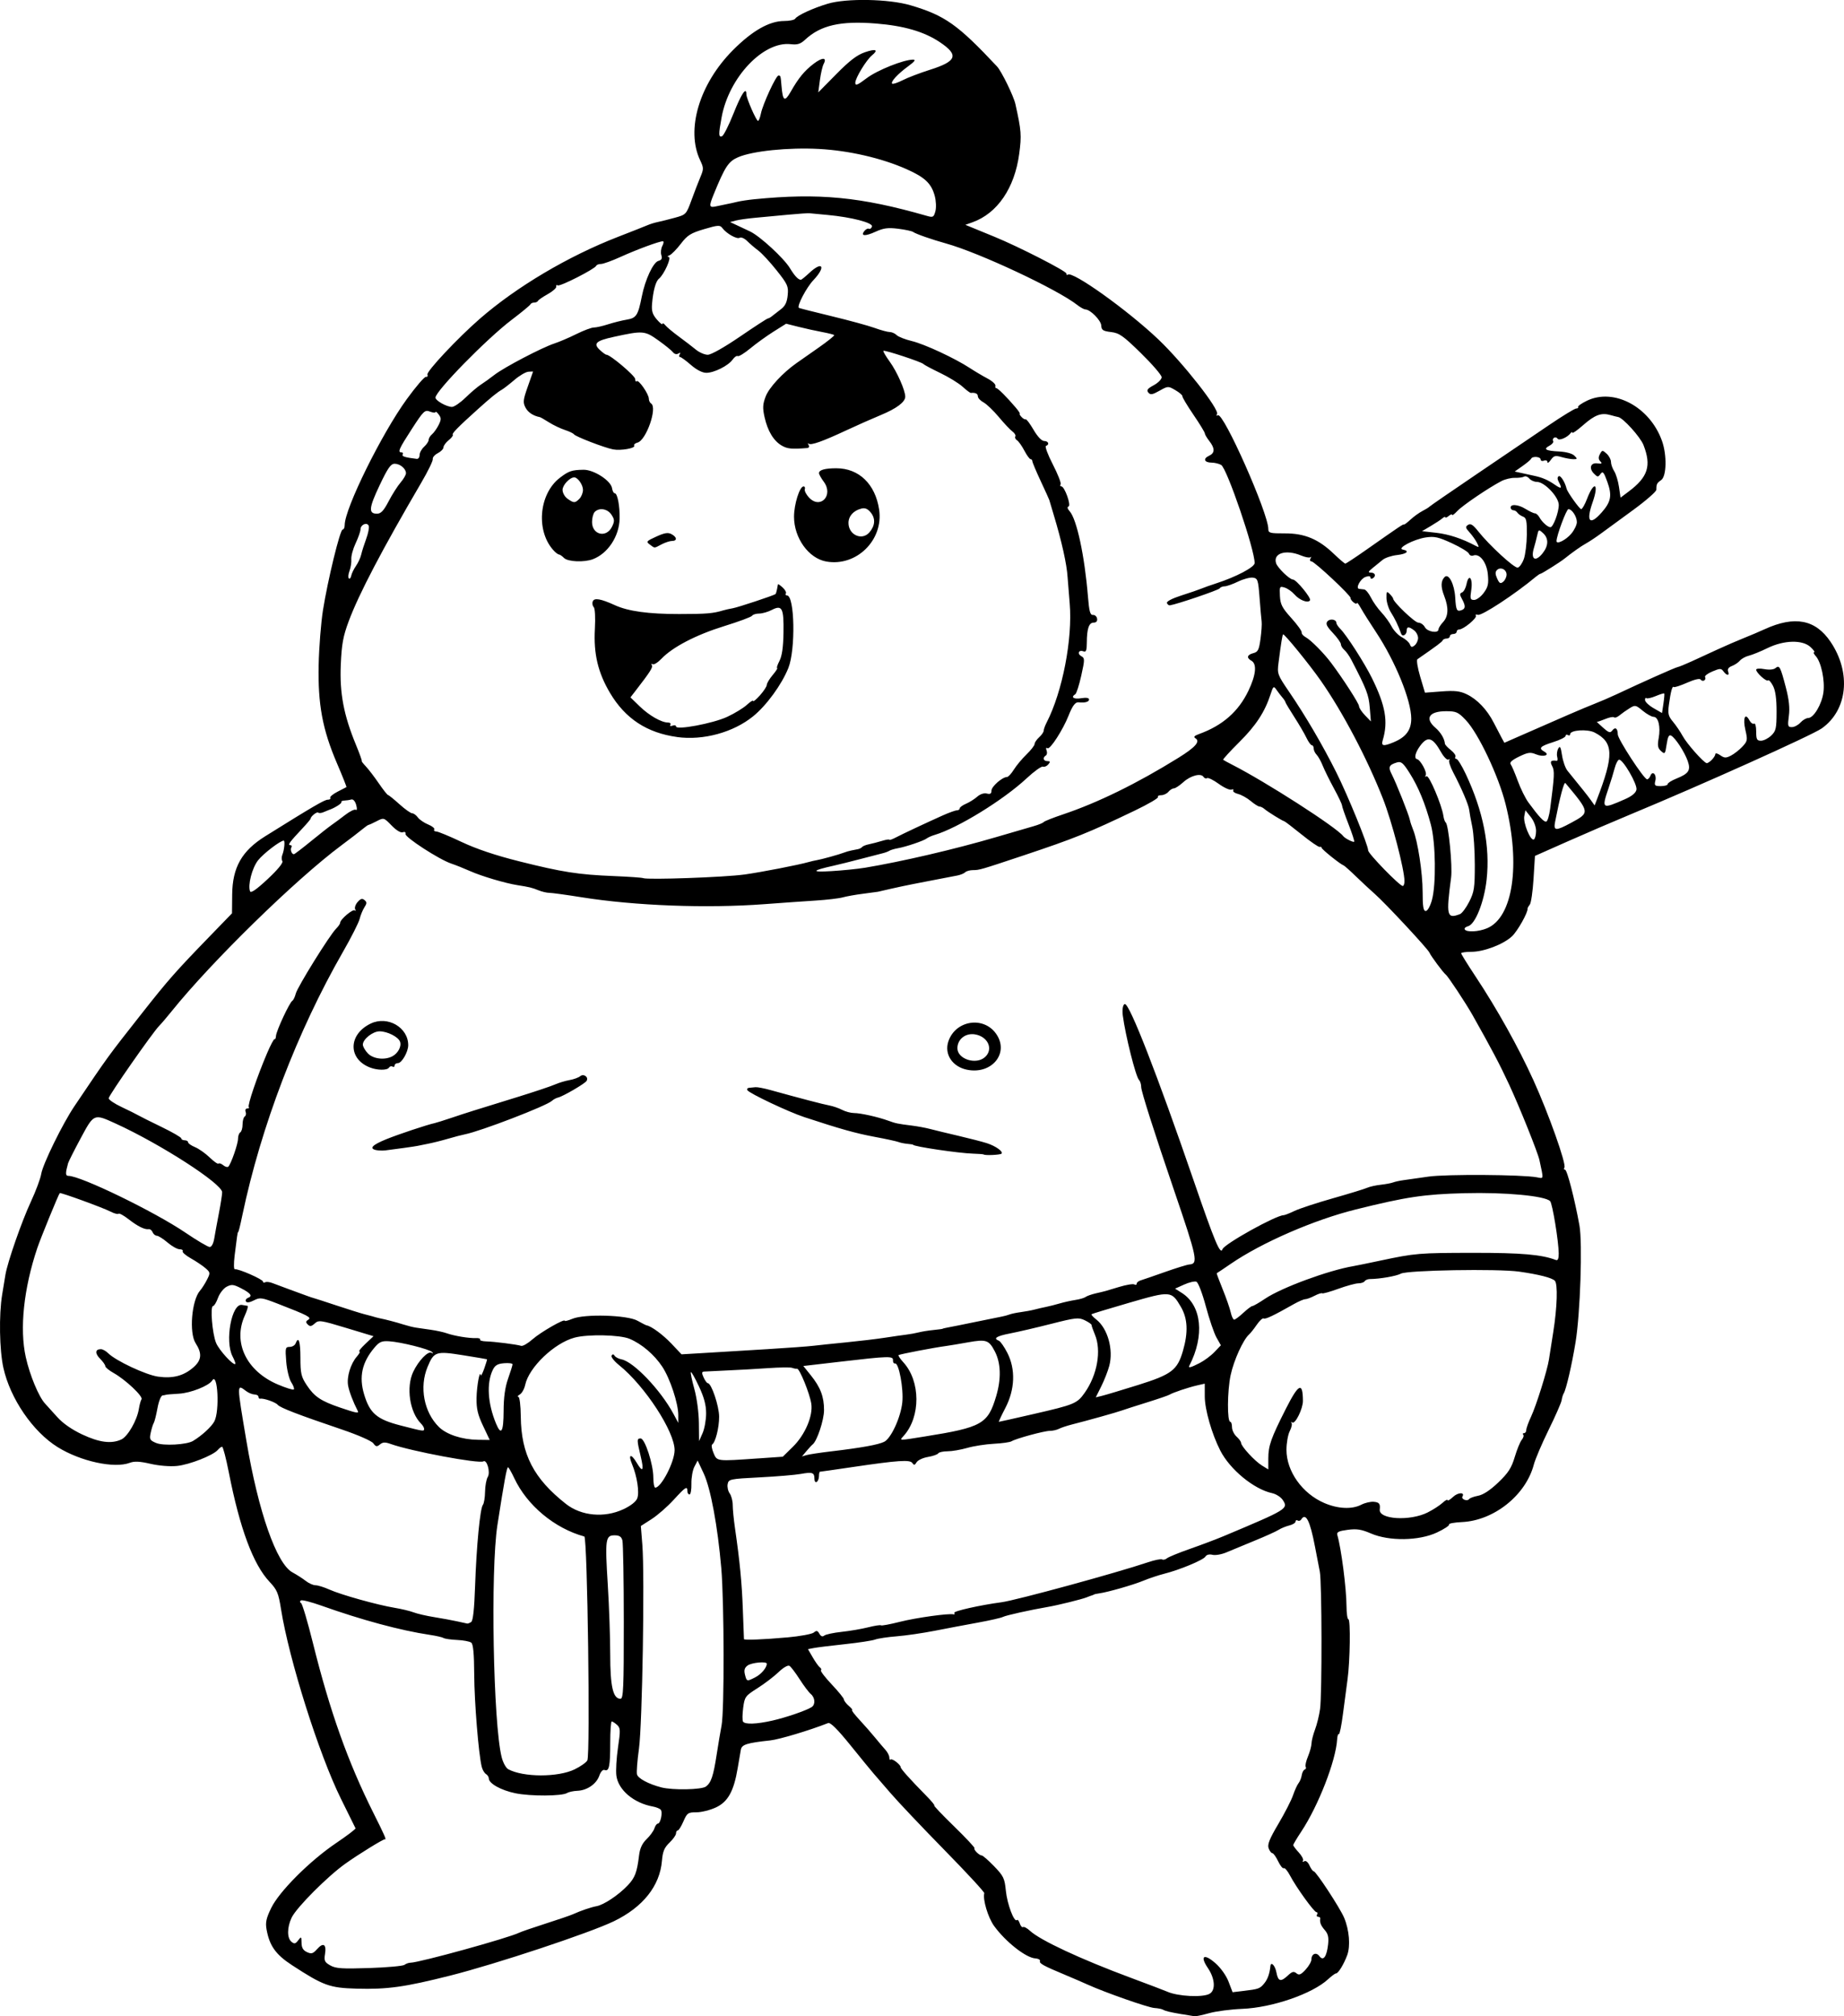 <?xml version="1.0" encoding="UTF-8" standalone="no"?>
<!-- Created with Inkscape (http://www.inkscape.org/) -->

<svg
   width="214.996mm"
   height="234.987mm"
   viewBox="0 0 214.996 234.987"
   version="1.1"
   id="svg5"
   xml:space="preserve"
   xmlns="http://www.w3.org/2000/svg"
   xmlns:svg="http://www.w3.org/2000/svg"><defs
     id="defs2" /><g
     id="layer1"
     transform="translate(-44.243,-51.048)"><path
       style="fill:#000000;stroke-width:0.265"
       d="m 182.064,285.793 c -1.469,-0.253 -1.91,-0.36 -2.249,-0.544 -0.146,-0.079 -0.588,-0.163 -0.983,-0.187 -0.715,-0.043 -5.728,-1.799 -7.748,-2.713 -0.582,-0.264 -1.773,-0.777 -2.646,-1.142 -2.548,-1.064 -3.049,-1.339 -2.944,-1.62 0.054,-0.146 -0.19,-0.282 -0.542,-0.304 -1.093,-0.067 -3.47,-1.937 -4.807,-3.782 -0.705,-0.974 -1.34,-3.094 -1.142,-3.817 0.035,-0.126 -2.055,-2.388 -4.644,-5.028 -2.589,-2.639 -5.421,-5.63 -6.294,-6.645 -0.873,-1.015 -1.766,-2.048 -1.984,-2.294 -0.218,-0.246 -1.409,-1.7 -2.646,-3.23 -1.56,-1.93 -2.371,-2.735 -2.646,-2.627 -2.209,0.865 -5.682,1.905 -6.747,2.02 -2.711,0.292 -3.309,0.479 -3.419,1.069 -0.058,0.308 -0.224,1.274 -0.369,2.148 -0.449,2.693 -1.132,3.93 -2.531,4.588 -0.668,0.314 -1.693,0.571 -2.277,0.571 -0.986,0 -1.095,0.076 -1.521,1.058 -0.252,0.582 -0.549,1.058 -0.661,1.058 -0.111,0 -0.202,0.156 -0.202,0.347 0,0.191 -0.343,0.676 -0.763,1.078 -0.601,0.576 -0.787,1.022 -0.877,2.104 -0.243,2.934 -2.217,5.415 -5.614,7.056 -2.817,1.361 -13.738,4.986 -19.073,6.33 -5.32,1.341 -7.325,1.621 -10.904,1.522 -3.163,-0.087 -3.874,-0.345 -7.549,-2.74 -1.887,-1.23 -2.614,-2.248 -2.959,-4.151 -0.149,-0.821 -0.043,-1.312 0.542,-2.514 0.945,-1.939 4.509,-5.499 7.58,-7.571 1.276,-0.861 2.288,-1.632 2.249,-1.713 -0.039,-0.081 -0.807,-1.636 -1.707,-3.455 -2.562,-5.181 -6.047,-16.208 -6.981,-22.093 -0.296,-1.864 -0.455,-2.243 -1.334,-3.175 -1.908,-2.023 -3.466,-6.209 -4.753,-12.766 -0.321,-1.637 -0.672,-2.977 -0.779,-2.977 -0.107,0 -0.33,0.163 -0.496,0.362 -0.527,0.635 -3.314,1.732 -4.768,1.877 -0.818,0.082 -2.109,-0.023 -3.091,-0.251 -1.237,-0.287 -1.877,-0.318 -2.405,-0.117 -1.813,0.689 -5.732,-0.162 -8.418,-1.828 -2.879,-1.786 -5.519,-5.639 -6.321,-9.223 -0.464,-2.076 -0.535,-6.194 -0.147,-8.547 0.132,-0.8 0.302,-1.837 0.379,-2.303 0.24,-1.47 1.89,-6.206 2.977,-8.545 0.575,-1.237 1.113,-2.682 1.197,-3.21 0.181,-1.142 2.486,-5.847 3.872,-7.902 3.976,-5.899 3.822,-5.688 7.885,-10.846 3.05,-3.872 3.891,-4.826 7.864,-8.925 l 2.624,-2.707 0.021,-2.188 c 0.031,-3.166 1.122,-5.09 3.852,-6.794 5.497,-3.431 6.912,-4.258 7.284,-4.258 0.235,0 0.368,-0.096 0.295,-0.213 -0.072,-0.117 0.307,-0.44 0.844,-0.717 0.537,-0.277 1.007,-0.52 1.046,-0.54 0.038,-0.02 -0.461,-1.275 -1.11,-2.789 -1.685,-3.93 -2.23,-6.873 -2.128,-11.484 0.045,-2.037 0.272,-4.895 0.503,-6.35 0.564,-3.541 1.992,-9.393 2.292,-9.393 0.132,0 0.241,-0.238 0.241,-0.528 0,-1.917 4.305,-10.638 7.25,-14.685 1.059,-1.455 2.059,-2.617 2.223,-2.583 0.164,0.035 0.242,-0.084 0.173,-0.265 -0.135,-0.355 3.531,-4.26 6.097,-6.494 4.293,-3.738 10.31,-7.304 16.14,-9.564 1.601,-0.621 3.149,-1.232 3.44,-1.359 0.291,-0.127 0.827,-0.291 1.191,-0.365 0.364,-0.074 1.256,-0.298 1.982,-0.497 1.299,-0.356 1.331,-0.391 1.938,-2.054 0.339,-0.93 0.807,-2.142 1.039,-2.693 0.389,-0.924 0.387,-1.074 -0.026,-1.941 -1.691,-3.547 -0.112,-8.881 3.796,-12.819 2.26,-2.278 4.263,-3.421 5.992,-3.421 0.618,0 1.197,-0.12 1.288,-0.267 0.239,-0.387 2.073,-1.231 3.796,-1.746 2.191,-0.656 7.129,-0.563 9.65,0.181 4.004,1.182 5.511,2.247 10.087,7.13 0.522,0.557 1.936,3.449 2.143,4.385 0.694,3.123 0.732,3.635 0.441,5.814 -0.531,3.97 -2.546,6.921 -5.433,7.956 l -0.842,0.302 1.058,0.434 c 0.582,0.239 1.654,0.678 2.381,0.977 2.779,1.139 8.334,3.979 8.334,4.261 0,0.162 0.071,0.224 0.157,0.138 0.501,-0.501 7.008,4.146 10.597,7.567 2.876,2.741 7.133,8.169 6.813,8.686 -0.109,0.176 -0.069,0.229 0.095,0.128 0.642,-0.397 5.886,11.415 5.886,13.257 0,0.468 0.187,0.518 1.918,0.512 2.312,-0.009 3.925,0.663 5.72,2.384 0.653,0.626 1.256,1.138 1.339,1.138 0.084,0 1.164,-0.71 2.4,-1.578 3.936,-2.764 4.363,-3.05 4.436,-2.978 0.039,0.039 0.383,-0.218 0.764,-0.571 0.381,-0.353 1.003,-0.802 1.384,-0.998 0.38,-0.196 0.751,-0.424 0.824,-0.508 0.073,-0.084 2.573,-1.805 5.556,-3.825 2.983,-2.02 6.733,-4.561 8.333,-5.647 1.6,-1.086 3.053,-1.974 3.229,-1.974 0.176,0 0.272,-0.078 0.213,-0.174 -0.059,-0.096 0.401,-0.421 1.022,-0.723 3.162,-1.536 7.363,0.713 8.768,4.694 0.581,1.647 0.528,4.106 -0.099,4.544 -0.508,0.356 -0.565,0.469 -0.565,1.129 0,0.213 -1.22,1.278 -2.712,2.366 -1.492,1.089 -3.188,2.329 -3.77,2.756 -0.582,0.427 -1.356,0.94 -1.719,1.139 -0.575,0.316 -1.59,1.033 -2.535,1.79 -0.483,0.387 -2.617,1.73 -2.764,1.739 -0.076,0.005 -0.314,0.156 -0.529,0.336 -2.43,2.034 -6.367,4.616 -6.791,4.453 -0.206,-0.079 -0.306,-0.034 -0.223,0.101 0.166,0.268 -1.444,1.602 -1.934,1.602 -0.168,0 -0.306,0.119 -0.306,0.265 0,0.146 -0.179,0.265 -0.397,0.265 -0.218,0 -0.397,0.119 -0.397,0.265 0,0.146 -0.169,0.265 -0.375,0.265 -0.206,0 -0.415,0.096 -0.463,0.214 -0.074,0.18 -0.641,0.603 -2.942,2.197 -0.128,0.089 0.017,1.002 0.323,2.03 l 0.556,1.868 1.933,-0.146 c 1.523,-0.115 2.141,-0.047 2.918,0.321 1.233,0.585 2.391,1.798 3.169,3.321 0.33,0.646 0.744,1.438 0.919,1.76 l 0.319,0.584 1.253,-0.552 c 5.337,-2.35 8.055,-3.523 9.191,-3.965 0.728,-0.283 1.918,-0.796 2.646,-1.139 2.952,-1.393 6.804,-3.109 7.097,-3.163 0.172,-0.031 0.907,-0.33 1.635,-0.664 0.728,-0.334 2.097,-0.963 3.043,-1.399 0.946,-0.435 2.306,-1.024 3.021,-1.308 0.716,-0.284 1.832,-0.758 2.48,-1.054 3.493,-1.591 5.906,-1.127 7.664,1.473 2.437,3.604 1.99,7.973 -1.034,10.099 -1.122,0.79 -14.016,6.585 -22.206,9.982 -1.976,0.819 -5.31,2.252 -7.408,3.182 l -3.816,1.692 -0.165,2.676 c -0.091,1.472 -0.289,2.826 -0.441,3.009 -0.152,0.183 -0.267,0.392 -0.257,0.465 0.062,0.432 -1.173,2.624 -1.816,3.222 -1.013,0.942 -3.279,1.805 -4.741,1.805 -0.649,0 -1.181,0.078 -1.181,0.173 0,0.095 0.757,1.316 1.683,2.712 2.508,3.782 4.998,8.247 6.749,12.099 1.759,3.869 3.849,9.758 3.605,10.154 -0.089,0.144 -0.054,0.262 0.077,0.262 0.237,0 1.123,3.429 1.674,6.482 0.371,2.054 0.098,10.264 -0.453,13.626 -0.431,2.632 -1.095,5.496 -1.379,5.951 -0.092,0.147 -0.201,0.505 -0.243,0.796 -0.042,0.291 -0.721,1.839 -1.508,3.44 -0.788,1.601 -1.57,3.433 -1.738,4.072 -0.935,3.557 -4.646,6.52 -8.379,6.691 -0.897,0.041 -1.573,0.169 -1.502,0.284 0.071,0.115 -0.564,0.534 -1.411,0.931 -2.091,0.98 -5.569,1.031 -7.695,0.114 -1.115,-0.481 -1.656,-0.565 -2.719,-0.424 -1.053,0.14 -1.301,0.264 -1.201,0.604 0.46,1.571 1.058,6.209 1.07,8.299 0.005,0.837 0.104,1.521 0.22,1.521 0.265,5.3e-4 0.195,4.888 -0.1,7.012 -0.121,0.873 -0.362,2.685 -0.534,4.027 -0.172,1.342 -0.386,2.395 -0.475,2.34 -0.089,-0.055 -0.18,0.216 -0.202,0.603 -0.14,2.492 -2.189,7.757 -4.195,10.779 -0.508,0.765 -0.923,1.465 -0.923,1.556 0,0.091 0.291,0.479 0.647,0.863 0.356,0.384 0.576,0.814 0.488,0.955 -0.088,0.142 -0.022,0.173 0.145,0.069 0.182,-0.112 0.428,0.084 0.613,0.488 0.17,0.372 0.39,0.676 0.491,0.676 0.267,0 3.079,4.292 3.55,5.418 0.602,1.441 0.752,3.306 0.352,4.372 -0.41,1.091 -1.044,2.117 -1.308,2.117 -0.103,0 -0.514,0.303 -0.914,0.673 -1.834,1.699 -6.518,3.315 -10.016,3.454 -1.31,0.052 -3.032,0.276 -3.828,0.497 -0.796,0.221 -1.57,0.387 -1.72,0.367 -0.15,-0.019 -0.809,-0.128 -1.464,-0.241 z m 3.192,-2.379 c 0.739,-0.396 0.658,-1.769 -0.177,-2.998 -0.97,-1.428 -0.474,-1.754 0.873,-0.573 0.622,0.545 1.262,1.445 1.534,2.158 l 0.467,1.223 1.231,-0.146 c 1.814,-0.215 1.952,-0.264 2.462,-0.884 0.397,-0.483 0.63,-1.137 0.717,-2.012 0.058,-0.582 0.549,-0.071 0.699,0.728 0.201,1.07 0.503,1.151 1.347,0.358 0.483,-0.454 0.681,-0.504 0.986,-0.251 0.308,0.256 0.514,0.174 1.066,-0.421 0.376,-0.406 0.684,-0.941 0.684,-1.188 0,-0.662 0.56,-0.894 0.931,-0.387 0.448,0.613 0.846,0.083 1.01,-1.343 0.096,-0.839 0.005,-1.249 -0.378,-1.69 -0.474,-0.547 -0.61,-0.892 -0.536,-1.361 0.017,-0.109 -0.095,-0.198 -0.249,-0.198 -0.154,0 -0.207,-0.119 -0.117,-0.265 0.09,-0.146 0.059,-0.265 -0.069,-0.265 -0.275,0 -2.361,-2.888 -3.093,-4.283 -0.282,-0.537 -0.607,-0.917 -0.723,-0.846 -0.116,0.072 -0.412,-0.293 -0.659,-0.81 -0.247,-0.517 -0.549,-0.94 -0.672,-0.94 -0.123,0 -0.319,-0.257 -0.435,-0.57 -0.163,-0.44 0.098,-1.091 1.136,-2.844 0.741,-1.251 1.51,-2.75 1.708,-3.332 0.199,-0.582 0.489,-1.219 0.646,-1.415 0.157,-0.196 0.324,-0.613 0.371,-0.926 0.047,-0.313 0.202,-0.609 0.345,-0.658 0.142,-0.049 0.195,-0.192 0.116,-0.319 -0.078,-0.127 0.04,-0.667 0.263,-1.2 0.223,-0.533 0.411,-1.223 0.417,-1.533 0.006,-0.31 0.192,-1.039 0.412,-1.621 0.22,-0.582 0.483,-1.654 0.584,-2.381 0.237,-1.71 0.214,-14.796 -0.028,-16.007 -0.102,-0.509 -0.355,-1.819 -0.563,-2.91 -0.58,-3.044 -1.08,-4.028 -1.61,-3.171 -0.091,0.148 -0.277,0.2 -0.412,0.117 -0.135,-0.084 -0.246,-0.028 -0.246,0.123 0,0.151 -0.327,0.356 -0.728,0.454 -0.4,0.099 -0.966,0.331 -1.257,0.517 -0.291,0.186 -1.541,0.75 -2.778,1.254 -1.237,0.504 -2.712,1.116 -3.279,1.359 -0.566,0.244 -1.304,0.374 -1.64,0.29 -0.374,-0.094 -0.692,-0.014 -0.822,0.206 -0.236,0.399 -3.001,1.55 -4.843,2.014 -0.655,0.165 -1.726,0.523 -2.381,0.794 -1.182,0.49 -4.145,1.34 -5.159,1.48 -0.291,0.04 -0.559,0.098 -0.595,0.128 -0.036,0.03 -0.155,0.08 -0.265,0.111 -0.109,0.031 -0.377,0.13 -0.595,0.22 -0.531,0.22 -3.342,0.916 -4.498,1.114 -2.09,0.358 -4.91,0.985 -5.286,1.176 -0.221,0.112 -1.533,0.41 -2.916,0.661 -1.382,0.251 -3.645,0.679 -5.027,0.95 -1.382,0.271 -3.376,0.562 -4.43,0.645 -1.054,0.083 -2.185,0.253 -2.514,0.377 -0.328,0.124 -1.906,0.366 -3.507,0.537 -1.601,0.171 -3.229,0.372 -3.619,0.446 l -0.709,0.136 0.565,0.975 c 0.311,0.536 0.686,1.058 0.833,1.159 0.148,0.101 0.2,0.252 0.117,0.336 -0.084,0.084 0.485,0.826 1.264,1.65 0.779,0.824 1.416,1.611 1.416,1.75 0,0.139 0.256,0.474 0.57,0.746 0.313,0.272 0.485,0.494 0.382,0.494 -0.103,0 0.282,0.506 0.856,1.124 0.574,0.618 1.384,1.541 1.8,2.051 0.416,0.509 0.965,1.157 1.22,1.439 0.255,0.282 0.463,0.689 0.463,0.904 0,0.215 0.07,0.321 0.155,0.236 0.167,-0.167 1.168,0.598 1.168,0.893 0,0.188 1.123,1.44 2.995,3.34 0.609,0.618 1.023,1.124 0.92,1.124 -0.103,8e-4 0.937,1.095 2.311,2.431 1.374,1.336 2.445,2.482 2.382,2.545 -0.149,0.149 0.545,0.846 0.843,0.846 0.125,0 0.774,0.566 1.442,1.257 1.098,1.137 1.229,1.408 1.369,2.844 0.152,1.557 0.974,3.743 1.29,3.427 0.088,-0.088 0.239,0.089 0.336,0.393 0.097,0.304 0.268,0.496 0.381,0.426 0.113,-0.07 0.474,0.123 0.801,0.428 1.191,1.109 5.922,3.314 11.787,5.493 2.037,0.757 3.942,1.481 4.233,1.61 1.236,0.546 4.09,0.692 4.912,0.252 z m -93.859,-3.378 c 0.171,-0.135 0.49,-0.247 0.708,-0.25 1.04,-0.014 11.432,-2.883 12.679,-3.501 0.23,-0.114 1.609,-0.588 3.064,-1.054 1.455,-0.466 2.884,-0.954 3.175,-1.085 0.97,-0.436 2.11,-0.825 2.778,-0.949 0.847,-0.156 2.544,-1.286 3.61,-2.403 0.866,-0.908 1.099,-1.517 1.341,-3.512 0.101,-0.834 0.365,-1.402 0.88,-1.897 0.404,-0.389 0.814,-0.954 0.91,-1.257 0.096,-0.303 0.273,-0.55 0.393,-0.55 0.327,0 0.605,-1.364 0.333,-1.635 -0.13,-0.13 -0.537,-0.291 -0.905,-0.357 -2.23,-0.404 -4.032,-1.927 -4.256,-3.594 -0.078,-0.58 0.007,-2.06 0.189,-3.289 0.297,-2.01 0.286,-2.273 -0.11,-2.632 -0.242,-0.219 -0.52,-0.399 -0.618,-0.399 -0.098,0 -0.178,1.121 -0.178,2.492 0,2.727 -0.131,3.364 -0.652,3.164 -0.206,-0.079 -0.453,0.183 -0.619,0.659 -0.337,0.968 -1.423,1.718 -2.553,1.764 -0.464,0.019 -1.007,0.135 -1.207,0.258 -0.606,0.374 -4.271,0.391 -6.034,0.027 -1.664,-0.343 -3.09,-1.137 -3.09,-1.722 0,-0.172 -0.152,-0.406 -0.337,-0.52 -0.185,-0.115 -0.407,-0.497 -0.493,-0.85 -0.367,-1.504 -0.855,-7.519 -0.872,-10.73 -0.013,-2.448 -0.115,-3.549 -0.348,-3.729 -0.182,-0.14 -0.918,-0.281 -1.637,-0.312 -0.718,-0.031 -1.43,-0.133 -1.581,-0.226 -0.151,-0.093 -0.873,-0.259 -1.605,-0.368 -3.421,-0.511 -7.906,-1.72 -12.689,-3.42 -1.154,-0.41 -2.209,-0.678 -2.343,-0.595 -0.146,0.09 -0.138,0.218 0.019,0.317 0.145,0.091 0.765,2.181 1.377,4.645 1.982,7.972 4.088,13.885 7.049,19.795 1.291,2.577 1.554,3.174 1.355,3.078 -0.137,-0.066 -3.038,1.72 -4.618,2.843 -2.09,1.486 -5.711,5.122 -6.267,6.293 -0.538,1.133 -0.547,2.373 -0.021,2.809 0.335,0.278 0.471,0.249 0.785,-0.166 0.358,-0.473 0.381,-0.456 0.391,0.291 0.007,0.568 0.186,0.875 0.629,1.08 0.524,0.243 0.706,0.189 1.185,-0.349 0.723,-0.812 1.108,-0.573 0.923,0.572 -0.127,0.782 -0.049,0.952 0.613,1.329 0.636,0.362 1.368,0.412 4.548,0.306 2.084,-0.07 3.93,-0.237 4.101,-0.371 z m 35.16,-20.786 c 0.605,-0.46 0.859,-1.221 1.247,-3.74 0.179,-1.164 0.436,-2.688 0.57,-3.386 0.329,-1.713 0.305,-14.357 -0.034,-18.309 -0.42,-4.894 -1.242,-9.323 -2.047,-11.039 l -0.71,-1.514 -0.378,0.721 c -0.208,0.396 -0.365,1.286 -0.349,1.977 0.016,0.691 -0.084,1.257 -0.221,1.257 -0.137,0 -0.25,-0.179 -0.25,-0.397 0,-0.629 -0.22,-0.488 -1.61,1.033 -0.719,0.786 -1.871,1.792 -2.56,2.234 l -1.254,0.804 0.175,2.198 c 0.285,3.586 -0.003,20.953 -0.395,23.761 -0.193,1.382 -0.296,2.727 -0.23,2.987 0.121,0.474 1.344,1.129 2.831,1.515 1.328,0.345 4.715,0.279 5.215,-0.101 z m -15.312,-2 c 0.683,-0.331 1.349,-0.8 1.478,-1.042 0.354,-0.662 0.012,-25.993 -0.352,-26.093 -3.464,-0.946 -6.684,-3.628 -8.173,-6.807 -0.321,-0.685 -0.646,-1.251 -0.723,-1.257 -0.144,-0.011 -0.451,1.661 -1.238,6.736 -0.817,5.268 -0.49,23.138 0.496,27.051 0.159,0.63 0.504,1.26 0.768,1.402 1.771,0.948 5.798,0.954 7.745,0.011 z m 23.062,-5.683 c 1.577,-0.357 3.931,-1.165 4.564,-1.567 0.462,-0.293 0.412,-1.105 -0.093,-1.524 -0.233,-0.193 -0.818,-0.969 -1.301,-1.723 -0.482,-0.754 -1.017,-1.458 -1.188,-1.563 -0.181,-0.112 -0.714,0.195 -1.279,0.737 -0.533,0.511 -1.637,1.351 -2.454,1.868 -1.416,0.894 -1.494,1.001 -1.664,2.285 -0.098,0.741 -0.107,1.462 -0.021,1.602 0.22,0.355 1.556,0.311 3.434,-0.114 z m -17.334,-11.47 c -0.002,-4.911 -0.075,-9.198 -0.163,-9.525 -0.118,-0.442 -0.355,-0.595 -0.917,-0.595 -1.057,0 -1.119,0.453 -0.786,5.77 0.156,2.491 0.283,6.147 0.283,8.124 0,3.736 0.33,5.156 1.197,5.156 0.336,0 0.39,-1.236 0.386,-8.93 z m 15.355,6.413 c 0.675,-0.349 1.318,-1.113 1.318,-1.567 0,-0.302 -1.765,-0.139 -2.237,0.206 -0.358,0.262 -0.44,0.541 -0.31,1.058 0.206,0.821 0.221,0.825 1.23,0.303 z m 3.661,-4.628 c 1.507,-0.136 2.918,-0.394 3.134,-0.574 0.32,-0.266 0.443,-0.24 0.654,0.138 0.175,0.312 0.362,0.383 0.57,0.215 0.17,-0.137 1.083,-0.332 2.029,-0.433 0.946,-0.101 2.338,-0.339 3.094,-0.53 0.756,-0.19 1.427,-0.294 1.491,-0.229 0.064,0.064 1.053,-0.12 2.198,-0.409 1.902,-0.48 5.742,-1.014 6.268,-0.871 0.12,0.033 0.153,-0.046 0.074,-0.174 -0.124,-0.201 3.021,-0.906 5.529,-1.24 1.685,-0.224 13.398,-3.421 17.041,-4.651 0.787,-0.266 1.536,-0.418 1.665,-0.338 0.129,0.08 0.384,0.02 0.567,-0.132 0.183,-0.152 1.398,-0.649 2.7,-1.104 1.302,-0.455 3.082,-1.128 3.955,-1.495 7.407,-3.112 7.513,-3.177 6.845,-4.196 -0.221,-0.338 -0.78,-0.695 -1.243,-0.795 -2.121,-0.458 -4.906,-2.746 -6.041,-4.964 -0.986,-1.926 -1.807,-4.787 -1.809,-6.304 l -0.002,-1.493 -0.86,0.195 c -1.026,0.232 -2.87,0.851 -3.241,1.086 -0.146,0.092 -1.336,0.501 -2.646,0.908 -1.31,0.407 -2.619,0.828 -2.91,0.935 -0.561,0.208 -4.047,1.185 -5.821,1.632 -0.582,0.147 -1.265,0.374 -1.518,0.506 -0.253,0.131 -0.729,0.239 -1.059,0.239 -0.659,0 -3.959,0.897 -4.476,1.216 -0.179,0.11 -1.106,0.241 -2.06,0.29 -0.954,0.049 -2.349,0.266 -3.099,0.482 -0.75,0.216 -1.785,0.393 -2.299,0.393 -0.515,0 -1.003,0.109 -1.085,0.242 -0.082,0.133 -0.625,0.322 -1.206,0.42 -0.581,0.098 -1.174,0.376 -1.317,0.618 -0.207,0.351 -0.306,0.369 -0.49,0.092 -0.273,-0.414 -1.637,-0.322 -7.004,0.47 -2.009,0.297 -3.706,0.539 -3.77,0.539 -0.065,0 -0.118,0.231 -0.118,0.514 0,0.282 -0.119,0.587 -0.265,0.677 -0.146,0.09 -0.265,-0.075 -0.265,-0.366 0,-0.731 -0.227,-0.812 -1.592,-0.566 -0.652,0.118 -2.812,0.298 -4.798,0.4 -3.476,0.179 -3.616,0.209 -3.727,0.786 -0.063,0.33 0.044,0.817 0.239,1.083 0.194,0.266 0.353,0.875 0.353,1.354 0,0.479 0.117,1.676 0.259,2.661 0.574,3.963 0.812,6.443 0.923,9.596 0.064,1.819 0.122,3.337 0.128,3.373 0.025,0.134 2.333,0.042 5.002,-0.199 z m -36.814,-1.8 c 0.219,-0.139 0.366,-1.474 0.459,-4.172 0.161,-4.673 0.584,-9.075 0.911,-9.482 0.128,-0.159 0.241,-0.849 0.252,-1.533 0.011,-0.684 0.153,-1.458 0.315,-1.72 0.334,-0.538 -0.097,-2.072 -0.51,-1.816 -0.496,0.306 -8.449,-1.184 -10.794,-2.023 -0.661,-0.237 -0.933,-0.226 -1.265,0.049 -0.357,0.296 -0.477,0.276 -0.777,-0.134 -0.199,-0.273 -1.789,-0.971 -3.63,-1.595 -5.139,-1.741 -7.222,-2.542 -7.508,-2.885 -0.26,-0.312 -1.66,-0.799 -2.051,-0.713 -0.109,0.024 -0.198,-0.076 -0.198,-0.221 0,-0.146 -0.208,-0.268 -0.463,-0.273 -0.255,-0.005 -0.694,-0.183 -0.977,-0.397 -1.106,-0.836 -1.107,-0.96 0.037,5.829 1.39,8.246 3.51,14.293 5.365,15.3 0.506,0.275 1.207,0.725 1.557,1 0.35,0.275 0.86,0.501 1.133,0.501 0.273,0 1.001,0.226 1.618,0.503 1.36,0.61 5.605,1.796 7.604,2.125 0.8,0.132 1.797,0.371 2.215,0.531 0.418,0.161 1.489,0.409 2.381,0.552 0.892,0.143 2.098,0.365 2.68,0.493 0.582,0.128 1.118,0.245 1.191,0.26 0.073,0.015 0.277,-0.066 0.455,-0.178 z M 210.705,227.307 c 0.618,-0.31 1.392,-0.81 1.719,-1.11 0.327,-0.3 0.595,-0.444 0.595,-0.321 0,0.123 0.289,-0.047 0.642,-0.378 0.578,-0.543 1.416,-0.565 1.084,-0.028 -0.074,0.12 0.039,0.285 0.252,0.367 0.213,0.082 0.449,0.048 0.525,-0.075 0.076,-0.123 0.549,-0.3 1.053,-0.395 0.598,-0.112 1.415,-0.65 2.358,-1.551 1.165,-1.114 1.534,-1.685 1.917,-2.967 0.26,-0.873 0.63,-1.776 0.82,-2.006 0.191,-0.23 0.268,-0.498 0.17,-0.595 -0.097,-0.097 -0.058,-0.177 0.088,-0.177 0.146,0 0.265,-0.164 0.265,-0.365 0,-0.201 0.249,-0.896 0.554,-1.544 0.612,-1.302 1.908,-5.444 2.094,-6.689 0.065,-0.437 0.289,-1.865 0.498,-3.175 0.462,-2.896 0.546,-5.63 0.184,-5.992 -0.349,-0.349 -1.866,-0.735 -4.168,-1.062 -2.482,-0.352 -13.052,-0.169 -13.785,0.238 -0.504,0.28 -2.454,0.62 -3.606,0.628 -0.252,0.002 -0.527,0.115 -0.611,0.251 -0.084,0.136 -0.414,0.248 -0.734,0.248 -0.319,0 -1.374,0.288 -2.344,0.639 -0.97,0.352 -1.814,0.588 -1.878,0.524 -0.063,-0.063 -0.46,0.065 -0.882,0.285 -0.422,0.22 -0.912,0.401 -1.09,0.402 -0.177,7.9e-4 -0.773,0.257 -1.323,0.568 -2.377,1.347 -3.326,1.798 -3.525,1.675 -0.117,-0.072 -0.478,0.257 -0.803,0.732 -0.325,0.475 -0.727,0.982 -0.893,1.128 -0.693,0.607 -1.793,3.031 -2.159,4.76 -0.391,1.845 -0.415,5.425 -0.036,5.426 0.109,2.1e-4 0.198,0.28 0.198,0.621 0,0.341 0.238,0.836 0.529,1.099 0.291,0.263 0.529,0.594 0.529,0.734 0,0.394 1.593,2.123 2.428,2.636 l 0.747,0.459 v -1.287 c 0,-1.47 0.314,-2.356 2.05,-5.783 1.495,-2.951 1.972,-3.171 1.986,-0.916 0.006,0.894 -0.884,2.717 -1.229,2.52 -0.162,-0.092 -0.209,-0.074 -0.106,0.041 0.103,0.115 0.014,0.544 -0.198,0.955 -0.212,0.411 -0.386,1.393 -0.386,2.182 0,2.51 1.844,5.101 4.415,6.205 1.591,0.683 3.226,0.756 4.313,0.194 0.42,-0.217 1.069,-0.37 1.442,-0.339 0.645,0.053 0.784,0.23 0.706,0.898 -0.137,1.161 3.519,1.384 5.595,0.341 z m -93.793,-0.364 c 0.859,-0.4 1.482,-0.887 1.629,-1.272 0.269,-0.708 -0.018,-2.582 -0.614,-4.009 -0.48,-1.148 -0.104,-1.252 0.546,-0.152 0.713,1.206 0.875,0.956 0.473,-0.728 -0.462,-1.933 -0.463,-2.095 -0.008,-2.095 0.497,0 1.478,3.018 1.478,4.548 0,0.652 0.101,1.185 0.224,1.185 0.693,0 2.237,-2.974 2.256,-4.344 0.03,-2.153 -3.459,-7.509 -6.466,-9.926 -0.578,-0.465 -0.974,-0.969 -0.881,-1.121 0.116,-0.188 0.23,-0.18 0.355,0.023 0.102,0.164 0.46,0.352 0.797,0.417 1.422,0.274 4.58,3.587 6.072,6.371 l 0.553,1.032 v -0.894 c 0,-1.378 -0.96,-4.284 -1.869,-5.656 -0.933,-1.409 -2.398,-2.655 -3.819,-3.249 -1.13,-0.472 -4.865,-0.551 -6.409,-0.135 -2.37,0.638 -5.321,3.463 -5.754,5.508 -0.1,0.472 -0.381,0.974 -0.624,1.116 -0.243,0.142 -0.323,0.262 -0.178,0.268 0.153,0.006 0.275,0.981 0.29,2.323 0.048,4.396 1.505,7.207 5.27,10.169 1.78,1.4 4.468,1.649 6.679,0.62 z m 15.746,-5.929 2.85,-0.199 1.187,-1.165 c 1.417,-1.391 2.361,-3.61 2.137,-5.023 -0.193,-1.216 -1.372,-4.106 -1.658,-4.064 -0.122,0.018 -0.382,-0.029 -0.578,-0.104 -0.195,-0.075 -1.445,-0.06 -2.778,0.033 -1.333,0.093 -3.495,0.215 -4.804,0.27 -1.31,0.056 -2.528,0.116 -2.706,0.133 -0.25,0.025 -0.256,0.184 -0.024,0.693 0.166,0.364 0.387,0.661 0.491,0.661 0.415,0 1.313,2.677 1.313,3.912 0,1.28 -0.426,2.971 -0.814,3.233 -0.109,0.073 -0.036,0.52 0.163,0.992 0.412,0.98 0.317,0.968 5.221,0.626 z m 8.527,-0.825 c 3.49,-0.414 5.478,-0.774 6.154,-1.115 0.804,-0.406 1.926,-2.854 2.106,-4.594 0.162,-1.571 -0.399,-4.606 -0.836,-4.529 -0.154,0.027 -0.267,-0.138 -0.251,-0.368 0.036,-0.517 -0.439,-0.505 -6.167,0.162 l -4.286,0.499 0.862,1.069 c 1.135,1.407 1.552,2.501 1.552,4.067 0,1.154 -0.818,3.621 -1.328,4.004 -0.103,0.078 -0.426,0.425 -0.717,0.772 l -0.529,0.63 0.529,-0.158 c 0.291,-0.087 1.601,-0.285 2.91,-0.44 z m -74.441,-1.21 c 1.025,-0.614 2.157,-1.651 2.492,-2.284 0.634,-1.197 0.394,-5.805 -0.249,-4.765 -0.383,0.62 -2.497,1.461 -3.871,1.54 -0.8,0.046 -1.485,0.103 -1.521,0.127 -0.036,0.023 -0.215,0.057 -0.397,0.076 -0.184,0.018 -0.448,0.68 -0.595,1.488 -0.146,0.8 -0.34,1.574 -0.432,1.72 -0.092,0.146 -0.251,0.653 -0.353,1.128 -0.169,0.787 -0.113,0.894 0.634,1.208 0.841,0.354 3.556,0.204 4.292,-0.237 z m -8.364,-0.167 c 0.759,-0.346 1.845,-2.235 2.056,-3.577 0.072,-0.46 0.21,-0.963 0.306,-1.117 0.206,-0.333 -1.863,-2.28 -3.25,-3.058 -0.535,-0.3 -0.974,-0.661 -0.974,-0.802 0,-0.141 -0.272,-0.528 -0.605,-0.861 -0.622,-0.622 -0.582,-1.115 0.091,-1.115 0.21,0 0.596,0.214 0.858,0.477 0.877,0.877 4.395,2.526 5.811,2.724 1.733,0.242 2.993,-0.091 4.135,-1.094 0.946,-0.831 1.015,-1.612 0.247,-2.796 -0.783,-1.207 -0.466,-5.019 0.511,-6.133 0.219,-0.25 0.585,-0.824 0.814,-1.277 0.397,-0.785 0.389,-0.847 -0.183,-1.344 -0.33,-0.287 -1.093,-0.799 -1.697,-1.138 -0.603,-0.339 -1.035,-0.716 -0.96,-0.838 0.075,-0.122 -0.083,-0.222 -0.351,-0.222 -0.269,0 -0.901,-0.352 -1.405,-0.783 -0.504,-0.431 -1.069,-0.788 -1.255,-0.794 -0.186,-0.006 -0.408,-0.191 -0.493,-0.412 -0.085,-0.221 -0.289,-0.381 -0.455,-0.355 -0.473,0.073 -1.275,-0.324 -2.363,-1.171 -0.552,-0.43 -1.074,-0.713 -1.158,-0.628 -0.085,0.085 -0.506,-0.029 -0.938,-0.252 -0.877,-0.453 -5.822,-2.254 -5.912,-2.152 -0.156,0.177 -2.234,5.26 -2.622,6.415 -1.582,4.711 -2.075,9.395 -1.338,12.709 0.468,2.106 1.522,4.636 2.255,5.415 0.218,0.232 0.854,0.935 1.413,1.561 0.65,0.728 1.7,1.46 2.91,2.028 1.996,0.937 3.392,1.118 4.549,0.591 z m 42.18,-1.601 c -0.614,-1.298 -0.777,-1.995 -0.756,-3.241 0.023,-1.394 0.385,-3.359 0.488,-2.646 0.021,0.146 0.206,-0.207 0.411,-0.784 0.205,-0.577 0.349,-1.063 0.319,-1.081 -0.03,-0.018 -1.28,-0.228 -2.778,-0.468 -3.176,-0.508 -3.406,-0.433 -4.153,1.367 -0.973,2.345 -0.421,5.267 1.321,6.988 0.894,0.884 2.688,1.474 4.552,1.499 l 1.378,0.018 -0.782,-1.654 z m 26.011,-1.428 c 0.003,-0.982 -0.229,-1.86 -0.831,-3.148 -0.46,-0.983 -0.885,-1.738 -0.946,-1.677 -0.06,0.06 0.12,0.939 0.401,1.952 0.293,1.057 0.52,2.747 0.533,3.965 l 0.022,2.122 0.408,-0.926 c 0.225,-0.509 0.411,-1.539 0.413,-2.288 z m 25.53,2.67 c 6.628,-1.059 7.323,-1.452 8.285,-4.682 0.607,-2.037 0.555,-3.859 -0.149,-5.22 -0.692,-1.338 -1.008,-1.446 -3.122,-1.067 -1.05,0.188 -2.206,0.381 -2.57,0.429 -1.357,0.177 -5.428,0.957 -5.537,1.061 -0.062,0.059 0.186,0.433 0.552,0.832 2.025,2.206 2.042,6.373 0.034,8.591 -0.511,0.565 -0.658,0.562 2.506,0.056 z m -58.41,-0.892 c 0,-0.135 -0.163,-0.409 -0.363,-0.608 -1.319,-1.319 -1.756,-4.241 -0.902,-6.04 0.611,-1.288 1.719,-2.44 2.125,-2.211 0.222,0.125 0.243,0.098 0.065,-0.085 -0.332,-0.34 -3.626,-1.167 -5.001,-1.255 -0.872,-0.056 -1.14,0.062 -1.727,0.757 -1.435,1.702 -1.805,3.369 -1.198,5.411 0.661,2.225 1.486,2.933 4.244,3.642 2.755,0.708 2.756,0.709 2.756,0.388 z m 9.269,-2.069 c 0.006,-1.592 0.168,-2.769 0.521,-3.77 0.282,-0.8 0.516,-1.552 0.521,-1.67 0.005,-0.118 -0.437,-0.177 -0.982,-0.132 -0.773,0.064 -1.065,0.239 -1.331,0.796 -0.731,1.534 -0.586,3.884 0.385,6.232 0.6,1.451 0.877,0.997 0.886,-1.455 z m 61.814,0.343 c 4.748,-1.09 5.051,-1.216 5.939,-2.475 1.468,-2.079 1.967,-4.914 1.191,-6.77 -0.221,-0.53 -0.4,-1.037 -0.396,-1.127 0.004,-0.09 -0.349,-0.336 -0.783,-0.546 -0.721,-0.349 -1.057,-0.314 -3.92,0.415 -1.722,0.438 -3.876,0.94 -4.785,1.115 -1.595,0.307 -2.021,0.581 -1.32,0.85 0.184,0.07 0.63,0.708 0.992,1.417 0.976,1.912 0.89,4.265 -0.236,6.428 -0.46,0.885 -0.798,1.608 -0.75,1.608 0.048,0 1.878,-0.411 4.068,-0.914 z m -78.814,-0.343 c -0.551,-1.07 -1.008,-2.272 -1.132,-2.971 -0.176,-1 0.292,-2.541 1.025,-3.379 0.287,-0.327 0.416,-0.595 0.288,-0.595 -0.128,0 0.19,-0.4 0.708,-0.888 l 0.942,-0.888 -3.182,-0.963 c -2.991,-0.905 -3.211,-0.936 -3.671,-0.52 -0.384,0.348 -0.558,0.374 -0.811,0.12 -0.253,-0.253 -0.241,-0.372 0.056,-0.556 0.426,-0.263 -0.007,-0.491 -3.508,-1.849 -1.928,-0.748 -2.118,-0.775 -2.829,-0.408 -0.485,0.251 -0.822,0.298 -0.927,0.129 -0.09,-0.146 0.021,-0.337 0.248,-0.424 0.556,-0.213 0.307,-0.541 -0.864,-1.139 -0.842,-0.43 -1.07,-0.451 -1.64,-0.152 -0.364,0.191 -0.816,0.774 -1.005,1.297 -0.189,0.522 -0.447,0.95 -0.574,0.95 -0.359,0 -0.093,3.234 0.355,4.305 0.356,0.852 2.022,2.667 2.244,2.444 0.047,-0.047 -0.102,-0.448 -0.331,-0.891 -0.921,-1.782 -0.094,-6.219 1.116,-5.986 0.248,0.048 0.535,0.096 0.637,0.107 0.102,0.011 -0.044,0.526 -0.325,1.145 -1.415,3.118 0.193,6.462 3.857,8.019 0.942,0.4 1.78,0.66 1.863,0.578 0.083,-0.083 -0.051,-0.458 -0.298,-0.835 -0.248,-0.379 -0.51,-1.452 -0.587,-2.404 -0.128,-1.597 -0.1,-1.72 0.399,-1.72 0.295,0 0.606,-0.179 0.689,-0.397 0.349,-0.91 0.566,-0.27 0.566,1.672 0,1.813 0.09,2.205 0.727,3.169 0.893,1.35 1.649,1.861 3.886,2.623 1.886,0.643 2.232,0.711 2.076,0.407 z m 90.923,-3.018 c 3.955,-1.236 4.627,-1.742 5.277,-3.979 0.635,-2.185 0.561,-3.782 -0.238,-5.146 -1.097,-1.871 -1.18,-1.878 -6.025,-0.474 -2.357,0.683 -4.333,1.284 -4.392,1.336 -0.059,0.052 0.194,0.331 0.562,0.62 1.326,1.043 2.012,3.498 1.508,5.396 -0.16,0.604 -0.58,1.676 -0.933,2.384 l -0.641,1.286 0.732,-0.178 c 0.402,-0.098 2.27,-0.658 4.151,-1.246 z m 7.24,-2.58 c 0.54,-0.278 1.315,-0.856 1.723,-1.285 l 0.741,-0.78 -0.509,-0.898 c -0.28,-0.494 -0.839,-2.128 -1.242,-3.633 -0.414,-1.545 -0.896,-2.797 -1.106,-2.878 -0.205,-0.079 -0.848,0.071 -1.428,0.333 l -1.056,0.476 0.796,0.504 c 2.308,1.462 2.67,4.974 0.872,8.467 -0.163,0.316 0.157,0.235 1.209,-0.306 z m -50.504,-1.607 c 2.388,-0.146 4.828,-0.324 5.424,-0.396 0.596,-0.072 2.333,-0.253 3.861,-0.403 1.528,-0.15 3.552,-0.392 4.498,-0.538 0.946,-0.146 2.077,-0.308 2.514,-0.361 0.437,-0.052 1.091,-0.172 1.455,-0.266 0.364,-0.094 1.138,-0.218 1.72,-0.275 0.582,-0.057 1.058,-0.123 1.058,-0.145 0,-0.023 0.298,-0.094 0.661,-0.159 0.364,-0.064 1.793,-0.351 3.175,-0.638 1.382,-0.286 2.752,-0.564 3.043,-0.617 0.291,-0.053 0.708,-0.166 0.926,-0.251 0.218,-0.085 0.814,-0.208 1.323,-0.275 0.509,-0.067 1.224,-0.2 1.587,-0.296 0.364,-0.097 0.959,-0.234 1.323,-0.306 0.364,-0.072 1.078,-0.252 1.587,-0.401 0.509,-0.149 1.343,-0.335 1.852,-0.413 0.509,-0.078 1.045,-0.235 1.191,-0.348 0.146,-0.114 0.681,-0.303 1.191,-0.421 1.193,-0.276 0.963,-0.213 2.708,-0.744 0.835,-0.254 1.639,-0.387 1.786,-0.296 0.147,0.091 0.268,0.053 0.268,-0.084 0,-0.137 0.208,-0.311 0.463,-0.387 0.255,-0.076 1.532,-0.516 2.838,-0.978 1.306,-0.462 2.583,-0.856 2.837,-0.875 1.063,-0.08 0.936,-0.696 -1.781,-8.655 -2.3,-6.736 -3.828,-11.53 -3.828,-12.01 0,-0.321 -0.115,-0.699 -0.256,-0.84 -0.378,-0.378 -1.589,-5.192 -1.892,-7.523 -0.091,-0.702 0.026,-1.323 0.249,-1.323 0.561,0 3.779,8.256 7.992,20.505 2.498,7.263 3.138,8.786 3.388,8.061 0.209,-0.607 6.242,-3.96 7.126,-3.96 0.125,0 0.696,-0.224 1.269,-0.498 0.573,-0.274 2.59,-0.937 4.481,-1.473 1.892,-0.537 3.678,-1.084 3.969,-1.216 0.291,-0.132 1.005,-0.294 1.587,-0.359 0.582,-0.065 1.237,-0.187 1.455,-0.271 0.218,-0.084 0.754,-0.202 1.191,-0.262 0.437,-0.06 1.761,-0.248 2.943,-0.418 2.063,-0.296 10.91,-0.239 12.63,0.082 0.824,0.154 0.8,0.32 0.299,-2.006 -0.192,-0.891 -2.307,-6.159 -3.53,-8.793 -1.097,-2.362 -2.007,-4.09 -4.256,-8.081 -0.796,-1.412 -2.863,-4.538 -3.136,-4.742 -0.287,-0.214 -1.756,-2.191 -1.906,-2.566 -0.171,-0.425 -5.141,-5.763 -6.35,-6.82 -0.509,-0.445 -1.5,-1.367 -2.202,-2.047 -0.702,-0.681 -1.356,-1.264 -1.455,-1.295 -0.358,-0.114 -2.561,-1.88 -2.561,-2.052 0,-0.097 -0.101,-0.143 -0.225,-0.102 -0.124,0.041 -1.076,-0.613 -2.117,-1.455 -1.041,-0.841 -1.952,-1.535 -2.024,-1.543 -0.188,-0.019 -1.923,-1.093 -2.304,-1.427 -0.176,-0.154 -0.435,-0.28 -0.575,-0.28 -0.14,0 -0.6,-0.29 -1.021,-0.644 -0.421,-0.354 -1.084,-0.724 -1.474,-0.822 -0.389,-0.098 -0.643,-0.283 -0.564,-0.411 0.079,-0.128 -0.017,-0.171 -0.215,-0.096 -0.198,0.076 -0.863,-0.227 -1.479,-0.674 -0.616,-0.446 -1.226,-0.746 -1.356,-0.666 -0.13,0.08 -0.315,0.018 -0.412,-0.139 -0.294,-0.476 -1.509,-0.163 -2.355,0.607 -0.439,0.4 -0.937,0.728 -1.105,0.728 -0.168,0 -0.454,0.179 -0.635,0.397 -0.181,0.218 -0.56,0.397 -0.842,0.397 -0.282,0 -0.452,0.098 -0.378,0.217 0.074,0.119 -1.14,0.827 -2.696,1.574 -5.385,2.582 -7.038,3.247 -13.017,5.242 -4.959,1.654 -5.115,1.699 -5.853,1.699 -0.361,0 -0.769,0.112 -0.907,0.249 -0.138,0.137 -0.549,0.307 -0.913,0.378 -0.364,0.071 -1.971,0.381 -3.572,0.688 -2.433,0.467 -3.41,0.674 -5.689,1.206 -0.073,0.017 -0.847,0.121 -1.72,0.231 -0.873,0.11 -1.945,0.3 -2.381,0.423 -0.437,0.123 -1.865,0.29 -3.175,0.373 -1.31,0.083 -3.989,0.271 -5.953,0.419 -6.736,0.506 -15.11,0.19 -21.339,-0.806 -1.768,-0.283 -3.457,-0.514 -3.753,-0.514 -0.296,0 -0.874,-0.137 -1.283,-0.305 -0.718,-0.294 -1.036,-0.371 -2.465,-0.596 -1.372,-0.216 -4.149,-1.039 -5.424,-1.607 -0.728,-0.324 -1.74,-0.728 -2.249,-0.898 -1.405,-0.467 -5.434,-3.077 -5.347,-3.463 0.046,-0.204 -0.079,-0.28 -0.315,-0.19 -0.236,0.09 -0.753,-0.222 -1.3,-0.785 -0.901,-0.928 -0.915,-0.932 -1.733,-0.509 -0.453,0.234 -0.881,0.429 -0.949,0.432 -0.069,0.003 -0.397,0.234 -0.73,0.513 -0.333,0.279 -1.439,1.128 -2.457,1.886 -5.328,3.967 -15.144,13.56 -19.79,19.34 -0.552,0.687 -1.199,1.444 -1.436,1.681 -0.748,0.748 -5.894,8.122 -5.894,8.447 0,0.17 0.685,0.631 1.521,1.024 0.837,0.393 1.7,0.822 1.918,0.953 0.218,0.131 1.439,0.741 2.712,1.356 1.273,0.615 2.315,1.218 2.315,1.339 0,0.121 0.179,0.221 0.397,0.221 0.218,0 0.397,0.105 0.397,0.232 0,0.128 0.365,0.384 0.812,0.569 0.446,0.185 1.211,0.724 1.7,1.199 0.488,0.474 0.954,0.797 1.034,0.716 0.08,-0.08 0.33,0.007 0.556,0.194 0.225,0.187 0.492,0.258 0.592,0.158 0.319,-0.319 1.128,-2.649 1.128,-3.251 1.2e-4,-0.319 0.119,-0.653 0.265,-0.743 0.146,-0.09 0.265,-0.507 0.265,-0.926 0,-0.419 0.114,-0.833 0.253,-0.919 0.139,-0.086 0.186,-0.331 0.104,-0.545 -0.083,-0.216 2.7e-4,-0.388 0.188,-0.388 0.185,0 0.265,-0.072 0.178,-0.159 -0.177,-0.177 0.967,-3.55 2.13,-6.276 0.416,-0.975 0.812,-1.717 0.881,-1.649 0.068,0.068 0.142,-0.105 0.163,-0.386 0.045,-0.601 1.574,-3.88 1.904,-4.084 0.125,-0.077 0.306,-0.454 0.402,-0.838 0.194,-0.773 3.942,-6.805 4.698,-7.56 0.263,-0.263 0.477,-0.574 0.477,-0.693 0,-0.395 1.489,-1.647 1.714,-1.442 0.122,0.111 0.14,0.059 0.04,-0.116 -0.1,-0.175 0.022,-0.558 0.273,-0.85 0.345,-0.403 0.541,-0.461 0.808,-0.24 0.293,0.243 0.291,0.386 -0.009,0.85 -0.199,0.307 -0.449,0.915 -0.557,1.352 -0.108,0.437 -0.982,2.163 -1.943,3.836 -5.328,9.279 -9.557,20.342 -11.729,30.688 -0.287,1.369 -0.445,1.988 -0.506,1.988 -0.051,0 -0.131,0.546 -0.396,2.724 -0.115,0.948 -0.102,1.635 0.031,1.594 0.356,-0.109 3.277,1.171 3.277,1.435 0,0.127 0.11,0.163 0.245,0.08 0.135,-0.083 0.522,-0.041 0.86,0.093 0.338,0.135 1.27,0.482 2.07,0.772 0.8,0.29 1.693,0.616 1.984,0.725 0.291,0.109 0.648,0.227 0.794,0.264 0.146,0.037 1.336,0.422 2.646,0.857 1.31,0.434 2.738,0.883 3.175,0.996 0.948,0.247 1.129,0.296 1.389,0.379 0.109,0.035 0.318,0.086 0.463,0.113 0.616,0.116 1.914,0.456 2.736,0.718 0.486,0.155 1.141,0.319 1.455,0.365 0.314,0.046 1.107,0.16 1.761,0.254 0.655,0.094 1.488,0.277 1.852,0.407 0.855,0.306 2.609,0.596 3.388,0.559 0.335,-0.016 0.555,0.059 0.488,0.168 -0.067,0.108 0.254,0.206 0.713,0.218 0.961,0.025 3.584,0.358 4.082,0.519 0.185,0.06 0.78,-0.283 1.323,-0.763 0.94,-0.83 3.764,-2.45 3.764,-2.158 0,0.076 0.399,-0.029 0.888,-0.232 1.407,-0.588 6.392,-0.443 7.579,0.221 0.509,0.285 0.986,0.528 1.058,0.54 0.561,0.094 1.916,1.089 2.903,2.131 l 1.183,1.25 2.786,-0.166 c 1.532,-0.091 4.739,-0.286 7.127,-0.432 z m 25.314,-22.693 c -0.036,-0.036 -0.592,-0.081 -1.235,-0.098 -1.643,-0.044 -6.989,-0.836 -6.989,-1.035 0,-0.027 -0.298,-0.075 -0.661,-0.107 -0.364,-0.032 -0.84,-0.129 -1.058,-0.216 -0.218,-0.086 -1.468,-0.357 -2.778,-0.601 -2.193,-0.409 -3.995,-0.914 -8.202,-2.3 -1.834,-0.604 -6.393,-2.759 -6.623,-3.131 -0.086,-0.138 2.6e-4,-0.265 0.191,-0.282 0.19,-0.017 0.525,-0.049 0.743,-0.072 0.218,-0.023 0.992,0.124 1.72,0.325 3.562,0.987 6.161,1.667 6.876,1.799 0.435,0.08 1.114,0.313 1.508,0.517 0.395,0.204 1.019,0.371 1.388,0.371 0.755,0 2.789,0.454 3.986,0.889 0.887,0.323 1.087,0.364 2.778,0.576 0.655,0.082 1.607,0.259 2.117,0.394 0.509,0.135 1.998,0.495 3.307,0.801 1.31,0.306 2.798,0.69 3.307,0.855 1.027,0.331 1.939,0.985 1.703,1.22 -0.147,0.147 -1.943,0.228 -2.078,0.093 z m -70.879,-0.52 c -0.789,-0.197 -0.392,-0.6 1.247,-1.267 1.394,-0.567 4.844,-1.714 5.617,-1.868 0.166,-0.033 1.059,-0.313 1.984,-0.623 1.828,-0.612 2.302,-0.761 7.636,-2.406 1.965,-0.606 3.934,-1.264 4.378,-1.462 0.443,-0.198 1.212,-0.432 1.709,-0.52 0.497,-0.087 1.062,-0.291 1.256,-0.452 0.413,-0.343 1.026,0.101 0.751,0.545 -0.197,0.319 -2.759,1.812 -3.325,1.937 -0.215,0.048 -0.538,0.222 -0.718,0.388 -0.638,0.589 -8.31,3.539 -10.137,3.898 -0.364,0.071 -1.257,0.305 -1.984,0.519 -0.728,0.214 -1.799,0.48 -2.381,0.593 -0.582,0.112 -1.118,0.22 -1.191,0.24 -0.165,0.045 -2.813,0.417 -3.704,0.52 -0.364,0.042 -0.876,0.022 -1.139,-0.043 z m 68.927,-9.36 c -1.697,-0.347 -2.66,-1.802 -2.172,-3.282 0.814,-2.466 4.077,-3.004 5.563,-0.917 1.593,2.237 -0.474,4.796 -3.392,4.199 z m 2.107,-1.472 c 1.01,-0.914 0.348,-2.399 -1.178,-2.647 -1.096,-0.178 -2.042,0.57 -2.042,1.614 0,1.272 2.182,1.972 3.22,1.032 z m -71.747,1.199 c -2.559,-1.02 -2.482,-3.868 0.137,-5.111 1.965,-0.932 4.36,0.454 4.36,2.524 0,0.783 -0.749,2.091 -1.197,2.091 -0.215,0 -0.39,0.126 -0.39,0.28 0,0.154 -0.111,0.212 -0.246,0.128 -0.135,-0.084 -0.321,-0.031 -0.412,0.117 -0.207,0.336 -1.376,0.321 -2.251,-0.028 z m 2.657,-1.296 c 0.664,-0.356 1.086,-1.171 0.882,-1.704 -0.216,-0.564 -1.48,-1.2 -2.384,-1.2 -0.794,0 -1.948,0.919 -1.948,1.55 0,0.22 0.259,0.675 0.575,1.012 0.622,0.662 1.976,0.823 2.876,0.342 z m 99.207,29.904 c 0.467,-0.437 0.944,-0.794 1.06,-0.794 0.116,0 0.788,-0.388 1.493,-0.863 1.906,-1.282 7.389,-3.302 10.279,-3.787 0.291,-0.049 1.698,-0.336 3.126,-0.639 4.12,-0.872 4.485,-0.903 10.897,-0.91 5.563,-0.006 7.931,0.2 9.584,0.834 0.233,0.089 0.336,-0.146 0.333,-0.759 -0.007,-1.398 -0.736,-5.836 -1.002,-6.101 -0.618,-0.618 -5.259,-1.049 -9.974,-0.926 -4.737,0.123 -6.789,0.43 -12.706,1.902 -4.843,1.204 -10.931,3.85 -14.533,6.317 -0.88,0.603 -1.627,1.103 -1.659,1.11 -0.032,0.008 0.281,0.848 0.695,1.866 0.414,1.018 0.837,2.232 0.939,2.698 0.102,0.466 0.283,0.846 0.401,0.846 0.119,0 0.598,-0.357 1.065,-0.794 z m -119.982,-8.665 c 0.089,-0.546 0.333,-1.868 0.541,-2.939 0.208,-1.071 0.379,-2.172 0.379,-2.449 0,-0.992 -7.186,-5.624 -12.444,-8.02 -2.519,-1.148 -2.501,-1.156 -4.05,1.729 -0.751,1.398 -1.412,2.708 -1.468,2.91 -0.327,1.176 -0.318,1.471 0.044,1.471 1.432,0 10.046,4.18 13.635,6.617 1.356,0.92 2.63,1.673 2.832,1.673 0.219,0 0.433,-0.4 0.53,-0.992 z m 148.399,-36.154 c 3.015,-1.26 3.932,-7.372 2.166,-14.448 -0.822,-3.295 -3.176,-8.269 -4.644,-9.812 -0.887,-0.933 -1.116,-1.036 -2.296,-1.036 -1.983,0 -2.525,0.828 -1.256,1.92 0.622,0.535 1.068,1.281 1.117,1.868 0.01,0.119 0.323,0.456 0.696,0.749 0.373,0.293 0.61,0.643 0.527,0.776 -0.083,0.134 -0.033,0.243 0.111,0.243 0.144,0 0.63,0.781 1.081,1.736 2.054,4.347 2.871,8.469 2.446,12.339 -0.287,2.608 -1.322,5.206 -2.163,5.426 -0.291,0.076 -0.465,0.244 -0.385,0.373 0.218,0.353 1.605,0.282 2.601,-0.134 z m -3.158,-1.649 c 0.237,-0.091 0.723,-0.742 1.08,-1.446 0.576,-1.137 0.649,-1.62 0.649,-4.296 0,-1.658 -0.134,-3.657 -0.298,-4.441 -0.164,-0.784 -0.323,-1.663 -0.354,-1.954 -0.061,-0.583 -0.882,-2.509 -1.873,-4.393 -0.352,-0.67 -0.553,-1.314 -0.447,-1.431 0.106,-0.118 0.064,-0.14 -0.095,-0.05 -0.159,0.09 -0.543,-0.29 -0.858,-0.849 -0.994,-1.769 -1.581,-1.94 -2.47,-0.719 -0.544,0.746 -0.705,1.436 -0.353,1.511 0.419,0.089 1.221,1.568 1.023,1.887 -0.102,0.165 -0.058,0.215 0.103,0.115 0.283,-0.175 1.782,3.358 1.96,4.619 0.049,0.348 0.173,0.696 0.275,0.773 0.328,0.247 0.799,5.088 0.624,6.408 -0.593,4.472 -0.501,4.855 1.033,4.267 z m -3.276,-1.621 c 0.512,-1.812 0.448,-6.68 -0.115,-8.797 -0.652,-2.451 -1.463,-4.417 -2.488,-6.032 -0.749,-1.18 -0.982,-1.374 -1.469,-1.227 -0.932,0.281 -1.046,0.536 -0.612,1.374 0.518,1.001 1.998,4.718 2.114,5.308 0.048,0.245 0.218,0.764 0.379,1.154 0.544,1.325 1.113,5.031 1.113,7.258 0,1.703 0.084,2.22 0.362,2.22 0.206,0 0.516,-0.542 0.717,-1.257 z M 77.167,151.413 c -0.104,-0.169 -0.105,-0.51 -2.1e-4,-0.758 0.218,-0.518 0.326,-1.641 0.158,-1.641 -0.405,0 -2.407,1.537 -3.001,2.305 -0.696,0.899 -1.204,2.878 -0.925,3.605 0.094,0.244 0.753,-0.214 2.048,-1.422 1.16,-1.082 1.835,-1.903 1.72,-2.089 z m 130.826,2.329 c 0,-1.347 -1.463,-6.952 -2.513,-9.623 -1.84,-4.683 -4.71,-10.126 -7.256,-13.761 -1.335,-1.905 -4.264,-5.5 -4.383,-5.377 -0.088,0.091 -0.227,0.954 -0.529,3.286 -0.169,1.307 -0.133,1.406 1.255,3.44 1.884,2.76 3.89,6.184 5.466,9.331 1.361,2.717 3.726,8.506 3.726,9.12 0,0.373 3.669,4.143 4.035,4.146 0.109,0.001 0.198,-0.252 0.198,-0.562 z m -76.994,-0.769 c 2.094,-0.297 6.33,-1.12 7.541,-1.465 0.291,-0.083 0.708,-0.179 0.926,-0.213 0.518,-0.081 2.666,-0.676 3.175,-0.88 0.218,-0.087 0.601,-0.199 0.851,-0.248 0.25,-0.049 0.607,-0.121 0.794,-0.159 0.187,-0.038 0.402,-0.151 0.478,-0.252 0.076,-0.1 0.433,-0.242 0.794,-0.315 0.361,-0.073 1.043,-0.251 1.516,-0.395 0.473,-0.144 0.86,-0.204 0.86,-0.133 0,0.071 0.327,-0.042 0.728,-0.251 0.823,-0.43 3.513,-1.693 5.49,-2.579 0.728,-0.326 1.472,-0.594 1.654,-0.596 0.182,-0.002 0.331,-0.105 0.331,-0.229 0,-0.124 0.327,-0.365 0.728,-0.536 0.4,-0.17 0.99,-0.54 1.31,-0.822 0.35,-0.308 0.799,-0.456 1.124,-0.371 0.401,0.105 0.542,0.015 0.542,-0.345 0,-0.473 1.265,-1.581 1.805,-1.581 0.148,0 0.508,-0.387 0.802,-0.86 0.293,-0.473 0.958,-1.27 1.477,-1.772 0.519,-0.501 0.944,-1.049 0.944,-1.216 0,-0.167 0.238,-0.519 0.529,-0.783 0.291,-0.263 0.53,-0.609 0.531,-0.769 8e-4,-0.159 0.155,-0.587 0.343,-0.951 1.846,-3.578 3.04,-9.748 2.688,-13.891 -0.111,-1.31 -0.221,-2.679 -0.244,-3.043 -0.096,-1.533 -0.68,-4.156 -1.621,-7.276 -0.263,-0.873 -0.493,-1.647 -0.512,-1.72 -0.018,-0.073 -0.471,-1.07 -1.006,-2.216 -0.535,-1.146 -0.973,-2.188 -0.973,-2.315 0,-0.127 -0.092,-0.232 -0.204,-0.232 -0.112,0 -0.439,-0.446 -0.725,-0.992 -0.286,-0.546 -0.673,-1.089 -0.859,-1.207 -0.186,-0.118 -0.275,-0.318 -0.197,-0.445 0.078,-0.127 -0.071,-0.387 -0.333,-0.579 -0.261,-0.192 -0.981,-0.955 -1.599,-1.697 -0.618,-0.741 -1.418,-1.506 -1.778,-1.698 -0.36,-0.193 -0.655,-0.509 -0.655,-0.703 0,-0.308 -0.301,-0.454 -0.817,-0.398 -0.085,0.009 -0.519,-0.315 -0.963,-0.721 -0.444,-0.406 -1.624,-1.13 -2.623,-1.609 -0.999,-0.48 -1.875,-0.947 -1.948,-1.038 -0.182,-0.23 -4.536,-1.664 -4.663,-1.536 -0.057,0.057 0.278,0.628 0.743,1.27 0.84,1.158 1.804,3.334 1.804,4.07 0,0.627 -1.012,1.385 -2.877,2.155 -0.964,0.398 -2.75,1.19 -3.97,1.759 -2.798,1.307 -4.163,1.791 -4.416,1.563 -0.109,-0.098 -0.113,-0.029 -0.008,0.152 0.11,0.19 0.043,0.343 -0.156,0.359 -1.785,0.144 -2.298,0.098 -2.944,-0.268 -0.963,-0.545 -1.666,-1.696 -2.032,-3.332 -0.24,-1.073 -0.217,-1.504 0.131,-2.414 0.392,-1.027 1.98,-2.746 3.576,-3.871 0.362,-0.255 1.529,-1.072 2.592,-1.815 1.063,-0.743 1.882,-1.402 1.819,-1.465 -0.063,-0.063 -0.695,-0.222 -1.404,-0.354 -0.71,-0.132 -1.945,-0.404 -2.745,-0.605 l -1.455,-0.365 -1.455,0.914 c -0.8,0.503 -2.021,1.382 -2.712,1.954 -0.691,0.572 -1.354,0.98 -1.473,0.906 -0.119,-0.074 -0.387,0.108 -0.595,0.404 -0.507,0.719 -2.166,1.551 -3.08,1.545 -0.459,-0.003 -1.137,-0.353 -1.794,-0.926 -0.581,-0.507 -1.153,-0.921 -1.272,-0.921 -0.119,0 -0.132,-0.137 -0.028,-0.305 0.125,-0.202 0.072,-0.233 -0.157,-0.092 -0.207,0.128 -0.462,0.063 -0.636,-0.163 -0.16,-0.207 -0.935,-0.834 -1.722,-1.393 -1.569,-1.115 -1.774,-1.131 -5.184,-0.387 -2.065,0.45 -2.411,0.773 -1.623,1.514 0.329,0.309 0.679,0.562 0.777,0.562 0.445,0 3.359,2.465 3.359,2.841 0,0.232 0.079,0.343 0.175,0.247 0.219,-0.219 1.413,1.506 1.413,2.042 0,0.217 0.119,0.469 0.265,0.559 0.76,0.47 -0.567,4.287 -1.584,4.553 -0.29,0.076 -0.465,0.237 -0.39,0.359 0.184,0.298 -1.555,0.606 -2.459,0.435 -0.986,-0.186 -4.388,-1.496 -4.558,-1.754 -0.075,-0.115 -0.553,-0.345 -1.063,-0.511 -0.509,-0.167 -1.343,-0.565 -1.852,-0.886 -0.509,-0.32 -0.986,-0.594 -1.058,-0.608 -0.784,-0.152 -1.387,-0.551 -1.682,-1.114 -0.314,-0.599 -0.282,-0.893 0.26,-2.429 0.339,-0.961 0.62,-1.758 0.623,-1.77 0.003,-0.012 -0.245,-0.004 -0.55,0.019 -0.306,0.023 -1.033,0.449 -1.616,0.948 -0.583,0.499 -1.242,1.011 -1.464,1.139 -0.561,0.321 -1.268,0.895 -2.809,2.282 -2.327,2.093 -3.061,2.841 -2.923,2.98 0.074,0.074 -0.139,0.357 -0.474,0.628 -0.335,0.271 -0.609,0.646 -0.609,0.833 0,0.187 -0.298,0.494 -0.661,0.683 -0.364,0.189 -0.628,0.495 -0.586,0.68 0.041,0.185 -0.562,1.426 -1.342,2.756 -4.568,7.8 -7.277,12.972 -8.458,16.141 -0.66,1.772 -0.824,2.672 -0.928,5.083 -0.143,3.308 0.342,5.865 1.763,9.312 0.434,1.053 0.742,1.914 0.684,1.914 -0.058,0 0.157,0.279 0.478,0.62 0.321,0.341 1,1.228 1.509,1.972 0.509,0.744 0.995,1.358 1.08,1.364 0.084,0.007 0.68,0.487 1.323,1.067 0.643,0.58 1.311,1.056 1.485,1.058 0.174,0.002 0.471,0.218 0.661,0.48 0.19,0.262 0.731,0.633 1.202,0.824 0.471,0.191 0.791,0.453 0.712,0.582 -0.08,0.129 0.025,0.234 0.233,0.234 0.207,0 1.535,0.549 2.95,1.219 1.717,0.813 3.952,1.565 6.716,2.258 5.032,1.262 6.903,1.554 11.022,1.72 1.746,0.07 3.294,0.178 3.44,0.241 0.511,0.218 9.549,-0.104 11.774,-0.42 z m -7.805,-16.031 c -3.519,-0.483 -6.043,-2.137 -7.82,-5.126 -1.41,-2.371 -1.932,-4.565 -1.773,-7.453 0.074,-1.354 0.018,-2.412 -0.136,-2.567 -0.145,-0.145 -0.194,-0.443 -0.11,-0.663 0.169,-0.44 0.933,-0.307 2.596,0.451 1.546,0.704 3.907,1.028 7.484,1.025 3.199,-0.003 3.925,-0.063 5.137,-0.428 0.243,-0.073 0.746,-0.185 1.119,-0.249 0.589,-0.101 4.731,-1.474 4.965,-1.645 0.047,-0.035 0.127,-0.282 0.178,-0.55 0.051,-0.268 0.101,-0.535 0.112,-0.594 0.011,-0.059 0.256,0.106 0.543,0.366 0.288,0.26 0.459,0.576 0.381,0.702 -0.078,0.126 -0.02,0.229 0.128,0.229 0.902,0 1.021,6.33 0.158,8.467 -0.782,1.938 -2.544,4.352 -4.101,5.617 -2.315,1.881 -5.82,2.838 -8.864,2.42 z m 5.821,-2.344 c 0.873,-0.405 1.915,-1.041 2.315,-1.412 0.4,-0.371 0.728,-0.572 0.728,-0.446 0,0.126 0.357,-0.171 0.794,-0.66 0.437,-0.489 0.794,-1.037 0.794,-1.218 0,-0.181 0.308,-0.695 0.685,-1.143 0.377,-0.448 0.612,-0.814 0.522,-0.814 -0.089,0 0.031,-0.375 0.269,-0.834 0.297,-0.573 0.443,-1.602 0.47,-3.293 0.045,-2.875 -0.16,-3.27 -1.373,-2.642 -0.446,0.231 -1.108,0.419 -1.47,0.419 -0.362,0 -0.729,0.114 -0.815,0.252 -0.086,0.139 -1.551,0.684 -3.257,1.211 -3.261,1.008 -6.022,2.442 -7.308,3.795 -0.422,0.444 -0.887,0.734 -1.033,0.644 -0.146,-0.09 -0.189,-0.041 -0.096,0.11 0.153,0.247 -0.172,0.757 -1.937,3.038 l -0.555,0.717 1.071,1.04 c 1.105,1.072 2.538,1.892 3.306,1.892 0.241,0 0.366,0.118 0.277,0.262 -0.093,0.15 0.013,0.194 0.249,0.104 0.226,-0.087 0.411,-0.046 0.411,0.091 0,0.456 4.306,-0.35 5.953,-1.114 z m 11.571,-18.107 c -2.058,-0.365 -3.766,-2.734 -3.766,-5.225 0,-1.445 0.655,-3.528 1.109,-3.528 0.142,0 0.209,0.146 0.149,0.326 -0.06,0.179 0.157,0.612 0.481,0.961 1.32,1.423 2.903,-0.245 1.734,-1.827 -0.31,-0.419 -0.563,-0.873 -0.563,-1.009 0,-0.371 0.701,-0.568 2.019,-0.568 2.639,0 4.548,1.841 4.994,4.815 0.532,3.55 -2.647,6.676 -6.158,6.054 z m 5.019,-3.394 c 0.665,-0.769 0.732,-1.592 0.185,-2.287 -0.359,-0.457 -0.674,-0.598 -1.099,-0.495 -0.931,0.227 -1.522,0.879 -1.522,1.68 0,1.391 1.571,2.102 2.435,1.102 z m -35.603,2.977 c -0.218,-0.218 -0.473,-0.397 -0.567,-0.397 -0.093,0 -0.331,-0.161 -0.529,-0.359 -2.215,-2.215 -1.891,-6.678 0.625,-8.596 1.027,-0.784 1.384,-0.904 2.743,-0.926 1.203,-0.019 3.203,1.274 3.33,2.153 0.046,0.321 0.186,0.584 0.31,0.584 0.32,0 0.603,1.478 0.57,2.968 -0.046,2.054 -1.366,4.053 -3.115,4.718 -1.017,0.387 -2.918,0.305 -3.368,-0.145 z m 5.603,-3.652 c 0.305,-0.638 0.295,-0.832 -0.07,-1.389 -0.456,-0.695 -1.418,-0.858 -1.947,-0.33 -0.175,0.175 -0.318,0.704 -0.318,1.177 0,1.513 1.683,1.904 2.334,0.541 z m -3.808,-3.246 c 0.229,-0.229 0.416,-0.696 0.416,-1.039 0,-0.587 -0.607,-1.455 -1.018,-1.455 -0.522,0 -1.363,0.898 -1.363,1.455 0,0.353 0.26,0.813 0.588,1.043 0.732,0.513 0.861,0.513 1.377,-0.004 z m 8.218,5.341 c -0.467,-0.342 -0.417,-0.404 0.746,-0.934 0.966,-0.44 1.365,-0.504 1.773,-0.286 0.65,0.348 0.686,0.792 0.063,0.794 -0.255,8e-4 -0.804,0.179 -1.221,0.397 -0.91,0.475 -0.757,0.471 -1.361,0.029 z m 25.006,37.671 c 4.394,-0.733 10.515,-2.159 15.346,-3.576 1.819,-0.533 3.784,-1.106 4.366,-1.272 0.582,-0.166 1.12,-0.385 1.194,-0.486 0.075,-0.101 1.084,-0.502 2.242,-0.891 4.082,-1.37 8.662,-3.615 13.482,-6.607 1.97,-1.223 2.562,-1.901 1.976,-2.263 -0.26,-0.161 -0.145,-0.296 0.429,-0.504 2.733,-0.99 4.583,-2.613 5.743,-5.038 0.884,-1.846 1.011,-3.129 0.348,-3.5 -0.598,-0.334 -0.506,-0.7 0.222,-0.882 0.541,-0.136 0.664,-0.379 0.838,-1.659 0.112,-0.825 0.173,-1.733 0.134,-2.019 -0.039,-0.285 -0.148,-1.536 -0.243,-2.778 -0.159,-2.091 -0.217,-2.266 -0.776,-2.345 -0.332,-0.047 -1.114,0.161 -1.737,0.463 -0.623,0.302 -1.327,0.549 -1.563,0.549 -0.237,0 -0.498,0.109 -0.58,0.243 -0.123,0.199 -4.998,1.857 -5.801,1.973 -0.127,0.018 -0.282,-0.104 -0.344,-0.271 -0.067,-0.181 0.616,-0.537 1.687,-0.879 0.99,-0.316 2.037,-0.675 2.328,-0.799 0.291,-0.123 1.065,-0.397 1.72,-0.609 2.323,-0.75 4.486,-1.889 4.492,-2.366 0.019,-1.542 -3.221,-11.036 -3.902,-11.436 -0.252,-0.147 -0.755,-0.27 -1.119,-0.272 -0.855,-0.005 -1.026,-0.459 -0.301,-0.794 0.699,-0.323 0.71,-0.861 0.036,-1.723 -0.285,-0.364 -0.52,-0.766 -0.523,-0.894 -0.003,-0.128 -0.603,-1.109 -1.333,-2.18 -0.73,-1.071 -1.307,-2.038 -1.282,-2.149 0.025,-0.111 -0.34,-0.426 -0.811,-0.701 -0.846,-0.494 -0.867,-0.493 -1.861,0.065 -0.829,0.466 -1.057,0.503 -1.3,0.21 -0.231,-0.278 -0.094,-0.463 0.63,-0.853 0.508,-0.274 0.925,-0.694 0.925,-0.934 0,-0.24 -1.078,-1.492 -2.396,-2.784 -2.089,-2.048 -2.538,-2.365 -3.506,-2.481 -0.94,-0.112 -1.114,-0.228 -1.141,-0.756 -0.031,-0.609 -1.264,-1.861 -1.851,-1.88 -0.162,-0.005 -0.579,-0.233 -0.927,-0.507 -2.329,-1.832 -11.443,-6.104 -15.315,-7.179 -1.668,-0.463 -3.523,-1.111 -3.836,-1.34 -0.146,-0.106 -0.932,-0.276 -1.747,-0.377 -1.195,-0.148 -1.707,-0.08 -2.642,0.348 -1.225,0.561 -1.796,0.515 -1.282,-0.104 0.169,-0.204 0.401,-0.313 0.514,-0.243 0.114,0.07 0.272,-0.042 0.352,-0.25 0.168,-0.438 -2.35,-1.098 -5.193,-1.361 -0.941,-0.087 -1.875,-0.175 -2.074,-0.195 -0.2,-0.02 -1.316,0.054 -2.48,0.166 -1.164,0.111 -2.871,0.271 -3.793,0.354 -0.922,0.084 -1.975,0.232 -2.34,0.329 l -0.663,0.177 0.753,0.351 c 0.414,0.193 1.126,0.528 1.583,0.745 1.152,0.548 3.934,3.109 4.641,4.273 0.55,0.906 0.968,1.35 1.276,1.357 0.073,0.002 0.513,-0.354 0.978,-0.79 1.563,-1.465 1.981,-0.745 0.484,0.834 -0.812,0.856 -1.955,3.038 -1.693,3.23 0.055,0.04 1.766,0.474 3.803,0.965 2.037,0.491 4.298,1.108 5.023,1.371 0.726,0.264 1.521,0.479 1.767,0.479 0.246,0 0.608,0.16 0.804,0.356 0.196,0.196 0.988,0.508 1.761,0.693 1.488,0.357 5.016,1.997 6.785,3.153 0.582,0.381 1.504,0.927 2.049,1.214 0.545,0.287 0.961,0.666 0.926,0.843 -0.035,0.176 4e-5,0.298 0.079,0.272 0.147,-0.05 1.26,1.057 2.303,2.291 0.326,0.386 0.53,0.703 0.453,0.703 -0.077,0 0.013,0.166 0.2,0.369 0.188,0.203 0.409,0.328 0.492,0.278 0.083,-0.05 0.495,0.498 0.915,1.218 0.465,0.797 0.95,1.309 1.238,1.309 0.501,0 0.656,0.424 0.21,0.573 -0.145,0.049 0.215,1.018 0.8,2.154 0.585,1.136 0.994,2.178 0.909,2.315 -0.085,0.137 -0.046,0.249 0.086,0.249 0.378,0 1.175,2.229 0.837,2.341 -0.178,0.059 -0.131,0.265 0.127,0.55 0.832,0.919 1.751,5.2 2.14,9.974 0.139,1.705 0.26,2.143 0.583,2.117 0.224,-0.018 0.441,0.176 0.481,0.43 0.047,0.296 -0.097,0.463 -0.401,0.463 -0.551,0 -0.792,0.708 -0.798,2.343 -0.003,0.904 -0.087,1.121 -0.392,1.004 -0.556,-0.213 -0.766,0.277 -0.244,0.569 0.406,0.227 0.405,0.388 -0.011,2.26 -0.247,1.108 -0.56,2.084 -0.696,2.169 -0.563,0.348 -0.186,0.608 0.678,0.467 0.601,-0.098 0.926,-0.045 0.926,0.149 0,0.276 -0.505,0.412 -1.221,0.327 -0.38,-0.045 -0.716,0.403 -1.171,1.56 -0.64,1.626 -2.152,3.971 -2.445,3.791 -0.174,-0.107 -0.217,-0.009 -0.114,0.259 0.091,0.237 0.052,0.502 -0.087,0.588 -0.403,0.249 -0.293,0.654 0.176,0.654 0.344,0 0.366,0.076 0.113,0.381 -0.174,0.21 -0.456,0.328 -0.628,0.263 -0.171,-0.065 -1.026,0.547 -1.899,1.361 -2.717,2.531 -8.011,5.788 -10.716,6.594 -0.364,0.108 -0.783,0.294 -0.933,0.412 -0.341,0.271 -2.406,0.972 -3.363,1.142 -0.398,0.071 -0.844,0.203 -0.991,0.294 -0.147,0.091 -0.477,0.217 -0.732,0.279 -0.255,0.062 -1.417,0.363 -2.581,0.668 -1.164,0.305 -2.593,0.66 -3.175,0.79 -2.608,0.58 -2.692,0.782 -0.265,0.636 1.31,-0.079 3.036,-0.253 3.836,-0.386 z m -64.517,-3.108 c 1.026,-0.837 2.126,-1.7 2.444,-1.918 0.318,-0.218 1.015,-0.735 1.549,-1.147 0.534,-0.413 1.085,-0.68 1.224,-0.594 0.156,0.097 0.175,-0.123 0.048,-0.573 -0.125,-0.441 -0.351,-0.687 -0.573,-0.623 -0.202,0.059 -0.566,0.114 -0.81,0.123 -0.244,0.009 -0.397,0.092 -0.339,0.186 0.084,0.136 -0.853,0.719 -1.466,0.912 -0.073,0.023 -0.346,0.135 -0.607,0.25 -0.261,0.115 -0.543,0.14 -0.627,0.056 -0.144,-0.144 -0.883,0.441 -0.883,0.698 0,0.066 -0.446,0.595 -0.992,1.174 -1.45,1.541 -1.722,1.918 -1.384,1.918 0.16,0 0.217,0.119 0.127,0.265 -0.161,0.26 0.037,0.794 0.294,0.794 0.072,0 0.97,-0.685 1.996,-1.521 z m 120.969,-1.969 c -0.416,-1.063 -0.759,-2.052 -0.762,-2.198 -0.003,-0.146 -0.427,-1.038 -0.942,-1.984 -0.515,-0.946 -1.103,-2.137 -1.306,-2.646 -0.204,-0.509 -0.524,-1.083 -0.712,-1.276 -0.188,-0.192 -0.342,-0.52 -0.342,-0.728 0,-0.208 -0.097,-0.378 -0.216,-0.378 -0.119,0 -0.404,-0.396 -0.635,-0.88 -0.231,-0.484 -0.875,-1.585 -1.432,-2.447 -0.557,-0.862 -1.015,-1.63 -1.019,-1.707 -0.004,-0.076 -0.159,-0.314 -0.346,-0.529 -0.187,-0.215 -0.498,-0.62 -0.692,-0.9 -0.329,-0.475 -0.375,-0.44 -0.69,0.529 -0.671,2.062 -1.705,3.64 -3.648,5.571 -1.088,1.081 -1.933,2.007 -1.877,2.057 0.056,0.05 0.516,0.301 1.021,0.558 3.937,2.004 12.196,7.31 12.972,8.334 0.204,0.269 1.174,0.763 1.283,0.654 0.053,-0.053 -0.243,-0.967 -0.659,-2.031 z m 21.863,0.763 c -8e-4,-0.487 -0.264,-1.172 -0.622,-1.619 l -0.62,-0.775 -0.131,0.686 c -0.151,0.789 0.741,2.944 1.121,2.709 0.139,-0.086 0.252,-0.536 0.252,-1.001 z m 4.083,-0.932 c 2.212,-1.198 2.213,-1.194 -0.66,-4.63 -0.16,-0.191 -0.638,1.604 -1.204,4.519 -0.207,1.064 0.074,1.08 1.864,0.111 z m -2.439,-1.653 c 0.503,-3.847 0.53,-4.407 0.233,-4.962 -0.296,-0.553 -0.161,-0.705 0.545,-0.613 0.094,0.012 0.113,-0.202 0.041,-0.476 -0.072,-0.274 -0.016,-0.703 0.124,-0.953 0.202,-0.36 0.293,-0.196 0.441,0.791 0.103,0.685 0.387,1.491 0.631,1.79 1.74,2.134 2.35,2.902 2.732,3.437 l 0.436,0.611 0.256,-0.661 c 2.014,-5.21 1.967,-6.684 -0.249,-7.83 -0.842,-0.436 -2.863,-0.298 -2.863,0.196 0,0.141 -0.119,0.183 -0.265,0.093 -0.146,-0.09 -0.265,-0.043 -0.265,0.103 0,0.147 -0.655,0.473 -1.455,0.725 -1.527,0.481 -1.736,0.708 -1.024,1.106 0.723,0.405 -0.1,0.67 -0.967,0.312 -0.66,-0.273 -0.939,-0.236 -1.978,0.267 -0.818,0.396 -1.135,0.683 -0.979,0.888 0.127,0.166 0.5,1.04 0.829,1.941 0.329,0.901 0.888,2.032 1.241,2.514 1.223,1.667 1.82,2.306 2.083,2.232 0.146,-0.041 0.349,-0.72 0.452,-1.509 z m 8.718,-1.098 c 0.818,-0.359 1.27,-0.734 1.342,-1.114 0.123,-0.642 -1.618,-3.617 -2.042,-3.491 -0.143,0.043 -0.366,0.485 -0.495,0.983 -0.129,0.498 -0.458,1.568 -0.732,2.378 -0.806,2.39 -0.756,2.422 1.927,1.245 z m 4.985,-1.763 c 0,-0.13 0.453,-0.417 1.007,-0.639 1.454,-0.582 1.706,-0.97 1.329,-2.051 -0.362,-1.04 -1.432,-2.679 -1.929,-2.958 -0.256,-0.144 -0.396,0.124 -0.529,1.015 -0.171,1.142 -0.208,1.186 -0.654,0.783 -0.38,-0.344 -0.434,-0.639 -0.275,-1.506 0.241,-1.32 -0.035,-2.477 -0.593,-2.482 -0.228,-0.002 -0.799,-0.323 -1.27,-0.712 -0.82,-0.68 -0.884,-0.691 -1.55,-0.277 -0.382,0.237 -0.904,0.607 -1.16,0.821 -0.256,0.214 -0.539,0.316 -0.629,0.225 -0.09,-0.09 -0.556,-5.3e-4 -1.035,0.2 -0.479,0.2 -0.914,0.344 -0.967,0.32 -0.053,-0.024 0.265,0.279 0.706,0.674 0.678,0.606 0.847,0.658 1.093,0.335 0.343,-0.451 0.635,-0.24 0.635,0.457 0,0.552 3.058,5.237 3.418,5.237 0.126,0 0.301,-0.186 0.388,-0.414 0.247,-0.643 0.754,-0.136 0.576,0.575 -0.141,0.562 -0.07,0.633 0.64,0.633 0.439,0 0.799,-0.106 0.799,-0.236 z m 5.14,-2.826 c 0.229,-0.229 0.416,-0.533 0.416,-0.676 0,-0.143 0.256,-0.082 0.569,0.138 0.486,0.34 0.669,0.346 1.257,0.04 0.378,-0.197 0.976,-0.666 1.328,-1.043 0.596,-0.638 0.62,-0.772 0.349,-1.943 -0.314,-1.36 -0.036,-2.063 0.454,-1.147 0.166,0.311 0.415,0.495 0.554,0.41 0.143,-0.088 0.251,0.308 0.251,0.919 0,0.916 0.082,1.074 0.558,1.074 0.307,0 0.841,-0.268 1.186,-0.595 0.562,-0.533 0.629,-0.827 0.633,-2.791 0.003,-1.488 -0.13,-2.456 -0.412,-3.001 -0.229,-0.443 -0.488,-0.734 -0.576,-0.646 -0.189,0.189 -1.389,-0.886 -1.389,-1.244 0,-0.141 0.408,-0.171 0.946,-0.07 0.567,0.106 1.088,0.06 1.299,-0.116 0.466,-0.386 0.574,-0.185 1.213,2.253 0.372,1.422 0.475,2.386 0.352,3.314 -0.157,1.186 -0.124,1.309 0.349,1.309 0.287,0 0.738,-0.238 1.001,-0.529 0.263,-0.291 0.669,-0.53 0.901,-0.531 0.639,-0.003 1.587,-1.591 1.777,-2.976 0.191,-1.396 -0.257,-3.534 -0.887,-4.232 -0.23,-0.255 -0.318,-0.463 -0.195,-0.463 0.123,0 -0.064,-0.268 -0.416,-0.595 -0.938,-0.874 -3.092,-0.824 -5.017,0.115 -0.8,0.39 -1.778,0.789 -2.172,0.886 -0.394,0.097 -0.866,0.355 -1.047,0.574 -0.182,0.219 -0.601,0.501 -0.932,0.627 -0.392,0.149 -0.547,0.37 -0.446,0.634 0.202,0.526 -0.153,0.523 -0.539,-0.003 -0.269,-0.368 -0.398,-0.368 -1.297,0.008 -0.549,0.229 -0.931,0.524 -0.85,0.655 0.081,0.131 0.035,0.308 -0.103,0.393 -0.138,0.085 -0.323,0.037 -0.412,-0.106 -0.098,-0.158 -0.724,-0.012 -1.585,0.369 -0.783,0.346 -1.482,0.572 -1.553,0.501 -0.166,-0.166 -0.355,0.527 -0.563,2.061 -0.142,1.046 -0.073,1.333 0.473,1.984 0.351,0.419 0.866,1.178 1.144,1.687 0.488,0.893 2.417,3.067 2.785,3.14 0.099,0.019 0.367,-0.152 0.595,-0.381 z m -37.052,-2.069 c 1.402,-0.586 2.013,-1.416 2.013,-2.733 0,-2.132 -1.866,-6.705 -4.123,-10.104 -0.716,-1.078 -1.504,-2.328 -1.752,-2.778 -0.248,-0.45 -0.456,-0.714 -0.463,-0.587 -0.007,0.127 -0.188,0.086 -0.401,-0.091 -0.214,-0.177 -0.365,-0.4 -0.335,-0.495 0.078,-0.254 -4.218,-4.274 -4.567,-4.274 -0.163,0 -0.211,-0.149 -0.107,-0.331 0.105,-0.182 0.102,-0.252 -0.006,-0.155 -0.108,0.097 -0.599,0.007 -1.092,-0.198 -1.768,-0.739 -3.285,-0.272 -2.914,0.897 0.172,0.541 1.579,1.904 1.967,1.904 0.383,0 2.157,2.157 1.993,2.423 -0.229,0.37 -1.231,-0.011 -1.826,-0.695 -0.291,-0.334 -0.803,-0.691 -1.138,-0.793 -0.577,-0.176 -0.605,-0.124 -0.548,0.984 0.051,0.983 0.262,1.391 1.326,2.567 0.696,0.769 1.24,1.523 1.21,1.676 -0.031,0.153 0.182,0.407 0.473,0.564 0.596,0.322 2.093,1.83 2.949,2.97 1.402,1.866 3.265,4.756 3.266,5.067 10e-4,0.188 0.312,0.664 0.692,1.058 l 0.69,0.716 -0.132,-1.61 c -0.124,-1.511 -0.36,-2.123 -2.15,-5.572 -0.238,-0.458 -0.608,-0.978 -0.823,-1.157 -0.215,-0.179 -0.391,-0.472 -0.391,-0.652 0,-0.18 -0.421,-0.774 -0.935,-1.319 -0.718,-0.762 -0.867,-1.073 -0.642,-1.344 0.303,-0.365 1.048,-0.242 1.048,0.173 0,0.13 0.211,0.447 0.469,0.705 0.734,0.734 2.829,3.999 3.69,5.749 1.576,3.206 1.894,5.04 1.249,7.21 -0.208,0.701 0.064,0.748 1.311,0.228 z m 31.509,-5.667 c -0.038,-0.045 -0.49,0.094 -1.003,0.308 -0.513,0.214 -1.002,0.321 -1.087,0.236 -0.085,-0.085 -0.153,0.015 -0.151,0.221 0.001,0.206 0.448,0.631 0.992,0.945 l 0.99,0.57 0.165,-1.099 c 0.091,-0.605 0.133,-1.136 0.095,-1.181 z m -28.702,-6.47 c 0,-0.294 -0.208,-0.692 -0.463,-0.885 -0.606,-0.46 -0.86,-0.456 -0.86,0.013 0,0.517 -0.503,0.796 -0.655,0.363 -0.319,-0.905 -0.719,-1.739 -1.181,-2.464 -0.278,-0.437 -0.515,-1.189 -0.525,-1.673 -0.017,-0.781 0.025,-0.835 0.378,-0.482 0.218,0.218 0.397,0.459 0.397,0.536 0,0.394 2.528,2.809 2.941,2.809 0.264,0 0.608,0.238 0.764,0.529 0.294,0.549 1.587,0.755 1.587,0.254 0,-0.152 0.238,-0.531 0.529,-0.844 0.628,-0.674 0.674,-1.676 0.139,-3.043 -0.422,-1.078 -0.406,-1.761 0.051,-2.219 0.466,-0.466 1.135,0.83 1.228,2.376 0.091,1.525 0.184,1.704 0.768,1.48 0.456,-0.175 0.453,-0.509 -0.01,-1.351 -0.249,-0.452 -0.24,-0.597 0.041,-0.705 0.195,-0.075 0.429,-0.511 0.521,-0.97 0.261,-1.306 0.759,-0.695 0.553,0.68 -0.155,1.036 -0.118,1.167 0.334,1.167 0.28,0 0.784,-0.371 1.119,-0.825 0.505,-0.683 0.587,-1.055 0.481,-2.166 -0.136,-1.411 -0.963,-2.47 -1.706,-2.185 -0.2,0.077 -0.426,-0.023 -0.502,-0.221 -0.076,-0.198 -0.971,-0.745 -1.99,-1.214 -1.568,-0.723 -2.034,-0.826 -3.043,-0.674 -1.395,0.209 -3.409,1.274 -2.677,1.415 0.844,0.162 0.473,0.509 -0.684,0.639 -0.629,0.071 -1.373,0.318 -1.654,0.549 -0.281,0.231 -0.808,0.661 -1.172,0.955 -0.54,0.437 -0.577,0.536 -0.198,0.543 0.504,0.01 0.622,0.408 0.198,0.67 -0.146,0.09 -0.265,0.041 -0.265,-0.108 0,-0.167 -0.22,-0.19 -0.573,-0.06 -0.6,0.222 -1.192,1.333 -0.741,1.391 0.141,0.018 0.405,0.048 0.587,0.066 0.182,0.018 0.536,0.445 0.787,0.948 0.251,0.503 0.798,1.277 1.216,1.72 0.418,0.443 0.958,1.19 1.202,1.66 0.243,0.47 0.783,1.032 1.2,1.247 0.416,0.215 0.833,0.588 0.925,0.828 0.136,0.354 0.242,0.375 0.561,0.11 0.217,-0.18 0.394,-0.567 0.394,-0.861 z m 10.319,-7.38 c 0,-0.605 -0.711,-0.941 -1.122,-0.531 -0.214,0.214 -0.207,0.48 0.024,0.988 0.261,0.574 0.385,0.639 0.707,0.372 0.215,-0.178 0.39,-0.551 0.39,-0.829 z M 85.749,117 c 0.253,-0.364 0.527,-0.959 0.609,-1.323 0.082,-0.364 0.342,-1.186 0.579,-1.827 0.237,-0.641 0.371,-1.323 0.296,-1.517 -0.181,-0.471 -0.947,-0.154 -0.955,0.395 -0.003,0.239 -0.259,0.97 -0.567,1.625 -0.309,0.655 -0.538,1.493 -0.509,1.864 0.029,0.37 -0.065,0.983 -0.209,1.362 -0.144,0.379 -0.18,0.771 -0.08,0.872 0.1,0.101 0.225,-0.036 0.279,-0.304 0.053,-0.268 0.304,-0.784 0.558,-1.148 z M 221.906,116.206 c 0.184,-0.509 0.343,-1.793 0.354,-2.853 0.017,-1.605 -0.057,-1.955 -0.443,-2.097 -0.255,-0.094 -0.548,-0.299 -0.652,-0.455 -0.104,-0.156 -0.312,-0.284 -0.463,-0.284 -0.151,0 -0.296,-0.119 -0.322,-0.265 -0.088,-0.491 0.841,-0.44 1.704,0.093 0.471,0.291 0.976,0.529 1.122,0.529 0.146,-5.3e-4 0.384,0.214 0.529,0.476 0.3,0.542 0.954,1.13 1.27,1.143 0.323,0.013 0.979,-1.728 0.979,-2.599 0,-0.929 -1.661,-2.684 -2.54,-2.684 -0.314,0 -0.718,-0.177 -0.898,-0.394 -0.18,-0.217 -0.45,-0.318 -0.6,-0.225 -0.15,0.093 -0.633,0.158 -1.073,0.146 -0.44,-0.013 -1.143,0.154 -1.561,0.37 -1.477,0.764 -4.572,2.862 -5.164,3.502 -0.33,0.356 -0.6,0.556 -0.6,0.444 0,-0.112 -0.179,-0.055 -0.397,0.126 -0.218,0.181 -0.397,0.251 -0.397,0.154 0,-0.096 -0.149,-0.044 -0.331,0.116 -0.182,0.16 -0.793,0.564 -1.358,0.898 l -1.027,0.607 1.663,0.188 c 1.462,0.165 3.011,0.676 4.574,1.509 0.431,0.23 0.448,0.195 0.165,-0.352 -0.172,-0.334 -0.563,-0.882 -0.869,-1.217 -0.474,-0.521 -0.499,-0.646 -0.165,-0.864 0.296,-0.194 0.58,-0.015 1.179,0.742 1.289,1.629 4.21,4.315 4.612,4.24 0.205,-0.038 0.524,-0.486 0.707,-0.995 z m 2.207,-0.697 c 0.688,-0.875 0.7,-1.73 0.032,-2.334 -0.5,-0.452 -0.522,-0.443 -0.683,0.29 -0.092,0.417 -0.258,1.055 -0.369,1.419 -0.417,1.365 0.16,1.719 1.021,0.626 z m 3.33,-2.265 c 0.362,-0.43 0.655,-1.041 0.65,-1.357 -0.01,-0.649 -0.57,-1.501 -0.988,-1.501 -0.231,0 -1.385,3.102 -1.385,3.724 0,0.426 1.102,-0.128 1.723,-0.866 z m 3.538,-2.466 c 1.103,-1.257 1.237,-1.981 0.662,-3.58 -0.409,-1.136 -0.53,-1.277 -0.792,-0.919 -0.283,0.387 -0.347,0.386 -0.749,-0.016 -0.637,-0.637 -0.419,-1.322 0.387,-1.212 0.517,0.07 0.588,0.02 0.337,-0.239 -0.228,-0.235 -0.241,-0.473 -0.045,-0.839 0.26,-0.486 0.298,-0.489 0.781,-0.051 0.279,0.253 0.508,0.684 0.508,0.957 0,0.274 0.169,0.761 0.376,1.083 0.207,0.322 0.458,1.148 0.558,1.834 l 0.182,1.248 0.957,-0.719 c 2.245,-1.686 2.662,-2.997 1.718,-5.41 -0.372,-0.952 -2.407,-3.196 -2.963,-3.268 -0.092,-0.012 -0.495,-0.114 -0.895,-0.227 -1.07,-0.302 -1.817,-0.024 -3.197,1.191 -0.679,0.598 -1.237,0.987 -1.239,0.866 -0.002,-0.122 -0.091,-0.102 -0.198,0.044 -0.372,0.506 -1.354,0.926 -1.523,0.652 -0.09,-0.145 -0.276,-0.194 -0.413,-0.109 -0.138,0.085 -0.186,0.26 -0.107,0.388 0.079,0.128 -0.108,0.368 -0.415,0.532 -0.777,0.416 -0.474,0.601 1.114,0.681 0.802,0.041 1.53,0.239 1.775,0.484 0.377,0.377 0.367,0.415 -0.107,0.415 -0.287,0 -0.907,-0.111 -1.378,-0.246 -0.734,-0.211 -0.913,-0.165 -1.255,0.323 -0.219,0.313 -0.399,0.427 -0.399,0.254 0,-0.173 -0.179,-0.247 -0.397,-0.163 -0.218,0.084 -0.397,0.021 -0.397,-0.141 0,-0.331 -0.967,-0.405 -1.102,-0.085 -0.049,0.114 -0.5,0.497 -1.004,0.851 l -0.915,0.643 0.915,0.201 c 0.503,0.11 1.153,0.252 1.444,0.316 0.876,0.191 1.549,0.486 2.315,1.017 0.778,0.539 0.885,0.463 0.462,-0.327 -0.177,-0.332 -0.177,-0.55 5.3e-4,-0.66 0.211,-0.13 0.739,0.71 0.913,1.455 0.093,0.398 1.51,2.381 1.701,2.381 0.124,0 0.429,-0.535 0.679,-1.188 0.836,-2.189 1.434,-1.824 0.651,0.398 -0.792,2.25 -0.336,2.763 1.052,1.182 z M 89.554,109.468 c 0.416,-0.795 1.04,-1.777 1.389,-2.182 0.348,-0.405 0.633,-0.894 0.634,-1.086 4.9e-4,-0.53 -0.687,-1.106 -1.32,-1.106 -0.454,0 -0.8,0.497 -1.762,2.527 -1.249,2.637 -1.309,3.294 -0.299,3.293 0.462,-5.3e-4 0.78,-0.339 1.359,-1.446 z m 3.61,-5.391 c 0,-0.268 0.238,-0.704 0.529,-0.967 0.291,-0.263 0.529,-0.624 0.529,-0.802 0,-0.178 0.176,-0.47 0.391,-0.648 0.215,-0.179 0.56,-0.663 0.767,-1.077 0.318,-0.637 0.32,-0.825 0.014,-1.229 -0.199,-0.262 -0.365,-0.39 -0.37,-0.285 -0.005,0.106 -0.298,0.082 -0.652,-0.053 -0.599,-0.228 -0.743,-0.09 -2.117,2.03 -1.509,2.329 -1.682,2.725 -1.193,2.725 0.154,0 0.212,0.111 0.128,0.247 -0.132,0.214 0.296,0.346 1.643,0.508 0.182,0.022 0.331,-0.18 0.331,-0.449 z m 5.358,-6.691 c 0.619,-0.602 1.422,-1.283 1.786,-1.514 0.364,-0.231 1.078,-0.744 1.587,-1.14 1.113,-0.866 5.543,-3.184 6.988,-3.656 0.569,-0.186 1.723,-0.68 2.565,-1.098 0.842,-0.418 1.754,-0.759 2.027,-0.759 0.273,0 1.024,-0.169 1.668,-0.376 0.644,-0.207 1.624,-0.452 2.176,-0.543 1.117,-0.186 1.316,-0.493 1.754,-2.701 0.391,-1.973 1.332,-3.988 1.937,-4.146 0.376,-0.098 0.467,-0.277 0.341,-0.672 -0.094,-0.296 -0.041,-0.78 0.118,-1.077 0.159,-0.297 0.184,-0.539 0.056,-0.539 -0.425,0 -3.069,0.977 -4.916,1.817 -1.002,0.456 -2.034,0.829 -2.293,0.829 -0.259,0 -0.51,0.096 -0.559,0.213 -0.154,0.371 -4.224,2.443 -4.483,2.283 -0.137,-0.084 -0.215,-0.023 -0.175,0.136 0.04,0.159 -0.404,0.555 -0.986,0.88 -0.582,0.325 -1.098,0.68 -1.147,0.789 -0.049,0.109 -0.247,0.198 -0.441,0.198 -0.194,0 -0.392,0.095 -0.441,0.211 -0.049,0.116 -1.041,0.934 -2.205,1.817 -2.882,2.186 -8.864,8.293 -8.864,9.048 0,0.346 1.28,1.07 1.918,1.084 0.254,0.006 0.969,-0.482 1.587,-1.083 z m 31.996,-7.108 c 1.703,-1.164 3.168,-2.117 3.255,-2.117 0.087,0 0.303,-0.12 0.479,-0.267 0.176,-0.147 0.634,-0.503 1.019,-0.791 0.517,-0.387 0.729,-0.818 0.811,-1.651 0.103,-1.035 -0.003,-1.272 -1.284,-2.886 -0.768,-0.967 -1.728,-2.006 -2.134,-2.309 -0.406,-0.303 -0.994,-0.806 -1.307,-1.118 -0.313,-0.312 -0.705,-0.483 -0.872,-0.38 -0.324,0.2 -1.543,-0.486 -2.032,-1.145 -0.263,-0.354 -0.506,-0.338 -2.117,0.139 -1.561,0.462 -1.946,0.704 -2.71,1.703 -0.49,0.64 -1.085,1.245 -1.323,1.344 -0.249,0.103 -0.289,0.188 -0.096,0.198 0.369,0.02 -0.541,2.047 -1.137,2.531 -0.376,0.306 -0.672,1.385 -0.803,2.925 -0.071,0.839 0.05,1.235 0.558,1.827 0.357,0.416 0.653,0.648 0.658,0.516 0.005,-0.132 0.153,-0.061 0.331,0.157 0.177,0.218 0.89,0.814 1.584,1.323 0.694,0.509 1.587,1.194 1.984,1.521 0.397,0.327 1.019,0.595 1.381,0.595 0.389,1.91e-4 1.925,-0.865 3.755,-2.116 z m 22.706,-16.405 c -0.39,-1.448 -1.148,-2.163 -3.307,-3.12 -2.895,-1.283 -6.694,-2.158 -10.189,-2.346 -3.562,-0.192 -7.772,0.241 -9.437,0.969 -1.125,0.492 -1.514,1.085 -2.841,4.332 -0.575,1.407 -0.537,1.578 0.309,1.384 0.4,-0.092 0.966,-0.21 1.257,-0.263 0.291,-0.053 0.827,-0.171 1.191,-0.262 0.364,-0.091 1.257,-0.226 1.984,-0.298 7.525,-0.747 12.386,-0.28 20.108,1.935 0.727,0.209 0.811,0.164 1.001,-0.527 0.117,-0.425 0.084,-1.212 -0.075,-1.804 z m -23.454,-9.61 c 0.912,-2.291 1.497,-3.165 1.493,-2.23 -0.002,0.456 1.154,3.099 1.358,3.104 0.091,0.002 0.242,-0.377 0.335,-0.843 0.222,-1.108 1.762,-4.444 2.052,-4.444 0.247,0 0.251,0.015 0.355,1.249 0.146,1.732 0.372,1.868 1.069,0.642 0.915,-1.61 1.603,-2.447 2.689,-3.272 1.006,-0.763 1.572,-0.749 1.155,0.029 -0.138,0.257 -0.335,1.109 -0.439,1.892 l -0.189,1.425 2.1,-2.128 c 1.561,-1.582 2.421,-2.238 3.349,-2.554 1.273,-0.434 1.602,-0.283 0.807,0.37 -0.659,0.541 -1.939,2.647 -1.939,3.189 0,0.384 0.249,0.284 1.325,-0.53 1.235,-0.935 4.311,-2.164 5.414,-2.164 0.341,0 0.179,0.223 -0.548,0.755 -1.234,0.903 -2.1,1.837 -1.894,2.043 0.082,0.082 0.634,-0.098 1.228,-0.401 0.593,-0.303 2.02,-0.847 3.17,-1.211 3.152,-0.996 3.411,-1.713 1.163,-3.221 -1.824,-1.223 -4.179,-1.911 -7.445,-2.173 -4.13,-0.332 -6.445,0.196 -8.261,1.883 -0.541,0.502 -0.9,0.615 -1.668,0.526 -3.207,-0.374 -7.221,3.866 -8.072,8.528 -0.367,2.01 -0.361,2.335 0.044,2.203 0.182,-0.059 0.789,-1.26 1.35,-2.668 z"
       id="path3692" /></g></svg>
